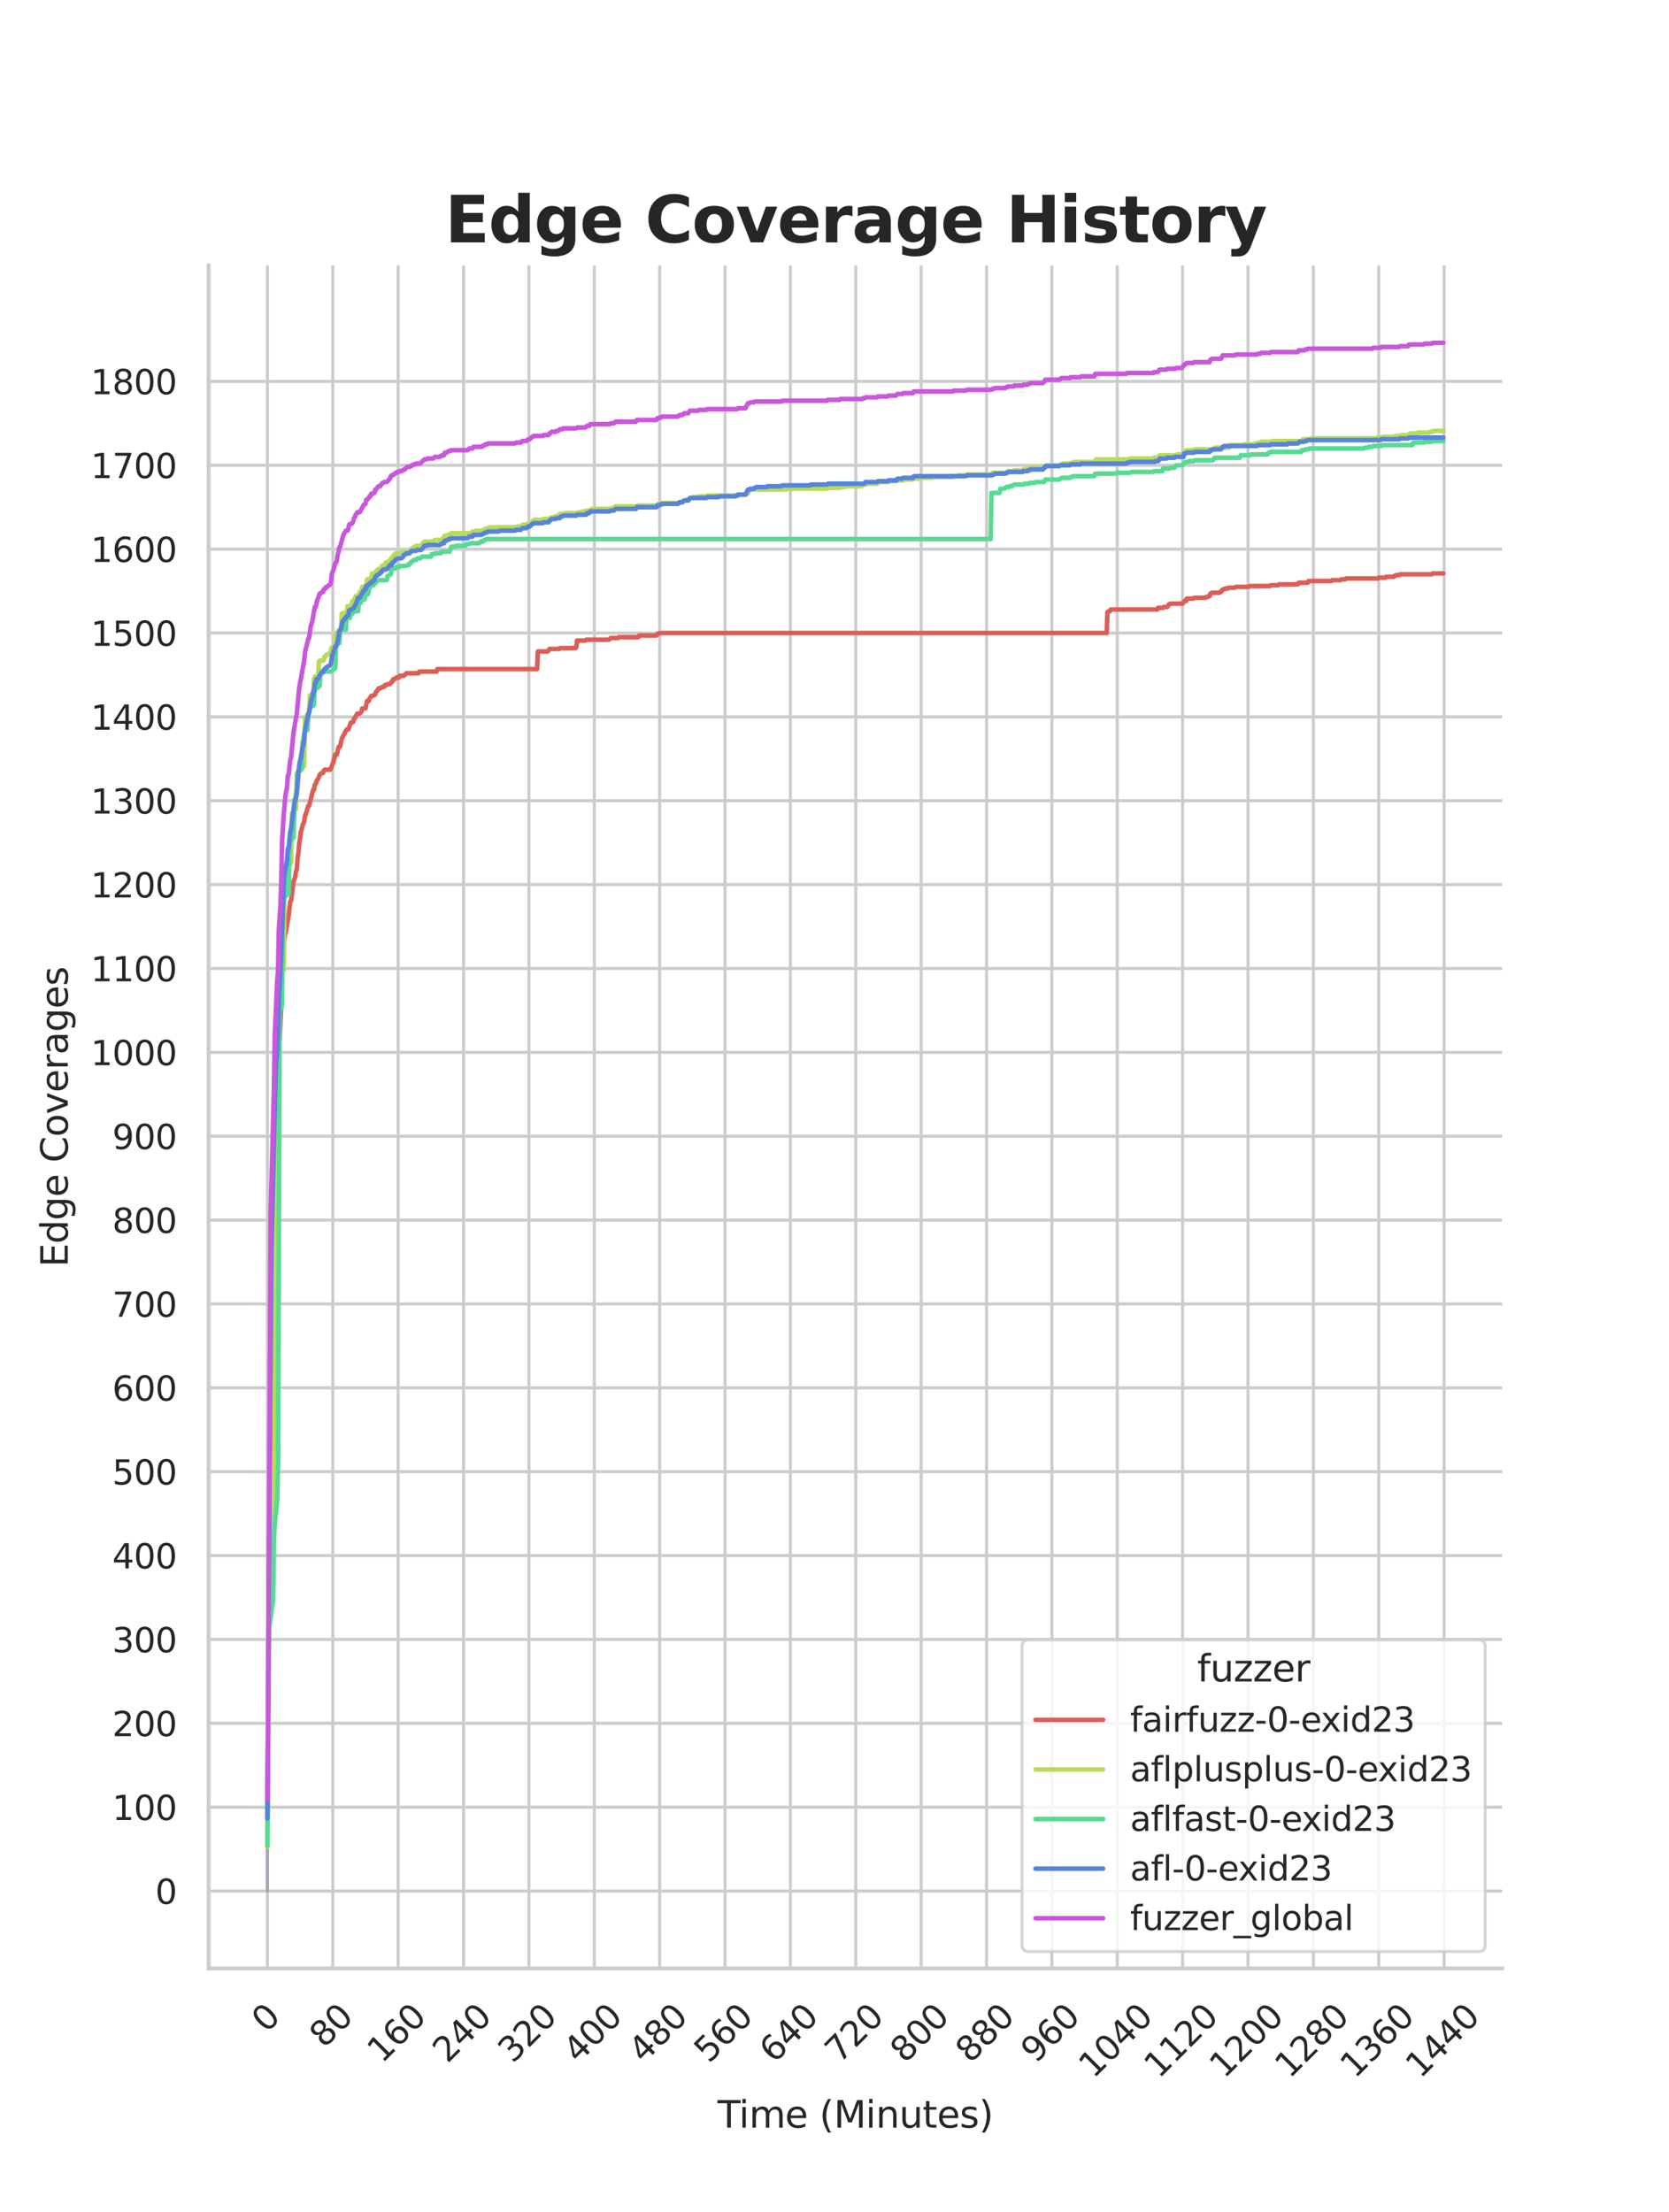 <?xml version="1.0" encoding="utf-8" standalone="no"?>
<!DOCTYPE svg PUBLIC "-//W3C//DTD SVG 1.1//EN"
  "http://www.w3.org/Graphics/SVG/1.1/DTD/svg11.dtd">
<svg xmlns:xlink="http://www.w3.org/1999/xlink" width="434.7pt" height="576pt" viewBox="0 0 434.7 576" xmlns="http://www.w3.org/2000/svg" version="1.1">
 <defs>
  <style type="text/css">*{stroke-linejoin: round; stroke-linecap: butt}</style>
 </defs>
 <g id="figure_1">
  <g id="patch_1">
   <path d="M 0 576 
L 434.7 576 
L 434.7 0 
L 0 0 
z
" style="fill: #ffffff"/>
  </g>
  <g id="axes_1">
   <g id="patch_2">
    <path d="M 54.337 512.64 
L 391.23 512.64 
L 391.23 69.12 
L 54.337 69.12 
z
" style="fill: #ffffff"/>
   </g>
   <g id="matplotlib.axis_1">
    <g id="xtick_1">
     <g id="line2d_1">
      <path d="M 69.651 512.64 
L 69.651 69.12 
" clip-path="url(#p1b166e7819)" style="fill: none; stroke: #cccccc; stroke-width: 0.8; stroke-linecap: round"/>
     </g>
     <g id="text_1">
      <!-- 0 -->
      <g style="fill: #262626" transform="translate(69.388 529.627)rotate(-45)scale(0.088 -0.088)">
       <defs>
        <path id="DejaVuSans-30" d="M 2034 4250 
Q 1547 4250 1301 3770 
Q 1056 3291 1056 2328 
Q 1056 1369 1301 889 
Q 1547 409 2034 409 
Q 2525 409 2770 889 
Q 3016 1369 3016 2328 
Q 3016 3291 2770 3770 
Q 2525 4250 2034 4250 
z
M 2034 4750 
Q 2819 4750 3233 4129 
Q 3647 3509 3647 2328 
Q 3647 1150 3233 529 
Q 2819 -91 2034 -91 
Q 1250 -91 836 529 
Q 422 1150 422 2328 
Q 422 3509 836 4129 
Q 1250 4750 2034 4750 
z
" transform="scale(0.016)"/>
       </defs>
       <use xlink:href="#DejaVuSans-30"/>
      </g>
     </g>
    </g>
    <g id="xtick_2">
     <g id="line2d_2">
      <path d="M 86.677 512.64 
L 86.677 69.12 
" clip-path="url(#p1b166e7819)" style="fill: none; stroke: #cccccc; stroke-width: 0.8; stroke-linecap: round"/>
     </g>
     <g id="text_2">
      <!-- 80 -->
      <g style="fill: #262626" transform="translate(84.435 533.586)rotate(-45)scale(0.088 -0.088)">
       <defs>
        <path id="DejaVuSans-38" d="M 2034 2216 
Q 1584 2216 1326 1975 
Q 1069 1734 1069 1313 
Q 1069 891 1326 650 
Q 1584 409 2034 409 
Q 2484 409 2743 651 
Q 3003 894 3003 1313 
Q 3003 1734 2745 1975 
Q 2488 2216 2034 2216 
z
M 1403 2484 
Q 997 2584 770 2862 
Q 544 3141 544 3541 
Q 544 4100 942 4425 
Q 1341 4750 2034 4750 
Q 2731 4750 3128 4425 
Q 3525 4100 3525 3541 
Q 3525 3141 3298 2862 
Q 3072 2584 2669 2484 
Q 3125 2378 3379 2068 
Q 3634 1759 3634 1313 
Q 3634 634 3220 271 
Q 2806 -91 2034 -91 
Q 1263 -91 848 271 
Q 434 634 434 1313 
Q 434 1759 690 2068 
Q 947 2378 1403 2484 
z
M 1172 3481 
Q 1172 3119 1398 2916 
Q 1625 2713 2034 2713 
Q 2441 2713 2670 2916 
Q 2900 3119 2900 3481 
Q 2900 3844 2670 4047 
Q 2441 4250 2034 4250 
Q 1625 4250 1398 4047 
Q 1172 3844 1172 3481 
z
" transform="scale(0.016)"/>
       </defs>
       <use xlink:href="#DejaVuSans-38"/>
       <use xlink:href="#DejaVuSans-30" x="63.623"/>
      </g>
     </g>
    </g>
    <g id="xtick_3">
     <g id="line2d_3">
      <path d="M 103.704 512.64 
L 103.704 69.12 
" clip-path="url(#p1b166e7819)" style="fill: none; stroke: #cccccc; stroke-width: 0.8; stroke-linecap: round"/>
     </g>
     <g id="text_3">
      <!-- 160 -->
      <g style="fill: #262626" transform="translate(99.482 537.545)rotate(-45)scale(0.088 -0.088)">
       <defs>
        <path id="DejaVuSans-31" d="M 794 531 
L 1825 531 
L 1825 4091 
L 703 3866 
L 703 4441 
L 1819 4666 
L 2450 4666 
L 2450 531 
L 3481 531 
L 3481 0 
L 794 0 
L 794 531 
z
" transform="scale(0.016)"/>
        <path id="DejaVuSans-36" d="M 2113 2584 
Q 1688 2584 1439 2293 
Q 1191 2003 1191 1497 
Q 1191 994 1439 701 
Q 1688 409 2113 409 
Q 2538 409 2786 701 
Q 3034 994 3034 1497 
Q 3034 2003 2786 2293 
Q 2538 2584 2113 2584 
z
M 3366 4563 
L 3366 3988 
Q 3128 4100 2886 4159 
Q 2644 4219 2406 4219 
Q 1781 4219 1451 3797 
Q 1122 3375 1075 2522 
Q 1259 2794 1537 2939 
Q 1816 3084 2150 3084 
Q 2853 3084 3261 2657 
Q 3669 2231 3669 1497 
Q 3669 778 3244 343 
Q 2819 -91 2113 -91 
Q 1303 -91 875 529 
Q 447 1150 447 2328 
Q 447 3434 972 4092 
Q 1497 4750 2381 4750 
Q 2619 4750 2861 4703 
Q 3103 4656 3366 4563 
z
" transform="scale(0.016)"/>
       </defs>
       <use xlink:href="#DejaVuSans-31"/>
       <use xlink:href="#DejaVuSans-36" x="63.623"/>
       <use xlink:href="#DejaVuSans-30" x="127.246"/>
      </g>
     </g>
    </g>
    <g id="xtick_4">
     <g id="line2d_4">
      <path d="M 120.731 512.64 
L 120.731 69.12 
" clip-path="url(#p1b166e7819)" style="fill: none; stroke: #cccccc; stroke-width: 0.8; stroke-linecap: round"/>
     </g>
     <g id="text_4">
      <!-- 240 -->
      <g style="fill: #262626" transform="translate(116.509 537.545)rotate(-45)scale(0.088 -0.088)">
       <defs>
        <path id="DejaVuSans-32" d="M 1228 531 
L 3431 531 
L 3431 0 
L 469 0 
L 469 531 
Q 828 903 1448 1529 
Q 2069 2156 2228 2338 
Q 2531 2678 2651 2914 
Q 2772 3150 2772 3378 
Q 2772 3750 2511 3984 
Q 2250 4219 1831 4219 
Q 1534 4219 1204 4116 
Q 875 4013 500 3803 
L 500 4441 
Q 881 4594 1212 4672 
Q 1544 4750 1819 4750 
Q 2544 4750 2975 4387 
Q 3406 4025 3406 3419 
Q 3406 3131 3298 2873 
Q 3191 2616 2906 2266 
Q 2828 2175 2409 1742 
Q 1991 1309 1228 531 
z
" transform="scale(0.016)"/>
        <path id="DejaVuSans-34" d="M 2419 4116 
L 825 1625 
L 2419 1625 
L 2419 4116 
z
M 2253 4666 
L 3047 4666 
L 3047 1625 
L 3713 1625 
L 3713 1100 
L 3047 1100 
L 3047 0 
L 2419 0 
L 2419 1100 
L 313 1100 
L 313 1709 
L 2253 4666 
z
" transform="scale(0.016)"/>
       </defs>
       <use xlink:href="#DejaVuSans-32"/>
       <use xlink:href="#DejaVuSans-34" x="63.623"/>
       <use xlink:href="#DejaVuSans-30" x="127.246"/>
      </g>
     </g>
    </g>
    <g id="xtick_5">
     <g id="line2d_5">
      <path d="M 137.757 512.64 
L 137.757 69.12 
" clip-path="url(#p1b166e7819)" style="fill: none; stroke: #cccccc; stroke-width: 0.8; stroke-linecap: round"/>
     </g>
     <g id="text_5">
      <!-- 320 -->
      <g style="fill: #262626" transform="translate(133.536 537.545)rotate(-45)scale(0.088 -0.088)">
       <defs>
        <path id="DejaVuSans-33" d="M 2597 2516 
Q 3050 2419 3304 2112 
Q 3559 1806 3559 1356 
Q 3559 666 3084 287 
Q 2609 -91 1734 -91 
Q 1441 -91 1130 -33 
Q 819 25 488 141 
L 488 750 
Q 750 597 1062 519 
Q 1375 441 1716 441 
Q 2309 441 2620 675 
Q 2931 909 2931 1356 
Q 2931 1769 2642 2001 
Q 2353 2234 1838 2234 
L 1294 2234 
L 1294 2753 
L 1863 2753 
Q 2328 2753 2575 2939 
Q 2822 3125 2822 3475 
Q 2822 3834 2567 4026 
Q 2313 4219 1838 4219 
Q 1578 4219 1281 4162 
Q 984 4106 628 3988 
L 628 4550 
Q 988 4650 1302 4700 
Q 1616 4750 1894 4750 
Q 2613 4750 3031 4423 
Q 3450 4097 3450 3541 
Q 3450 3153 3228 2886 
Q 3006 2619 2597 2516 
z
" transform="scale(0.016)"/>
       </defs>
       <use xlink:href="#DejaVuSans-33"/>
       <use xlink:href="#DejaVuSans-32" x="63.623"/>
       <use xlink:href="#DejaVuSans-30" x="127.246"/>
      </g>
     </g>
    </g>
    <g id="xtick_6">
     <g id="line2d_6">
      <path d="M 154.784 512.64 
L 154.784 69.12 
" clip-path="url(#p1b166e7819)" style="fill: none; stroke: #cccccc; stroke-width: 0.8; stroke-linecap: round"/>
     </g>
     <g id="text_6">
      <!-- 400 -->
      <g style="fill: #262626" transform="translate(150.562 537.545)rotate(-45)scale(0.088 -0.088)">
       <use xlink:href="#DejaVuSans-34"/>
       <use xlink:href="#DejaVuSans-30" x="63.623"/>
       <use xlink:href="#DejaVuSans-30" x="127.246"/>
      </g>
     </g>
    </g>
    <g id="xtick_7">
     <g id="line2d_7">
      <path d="M 171.81 512.64 
L 171.81 69.12 
" clip-path="url(#p1b166e7819)" style="fill: none; stroke: #cccccc; stroke-width: 0.8; stroke-linecap: round"/>
     </g>
     <g id="text_7">
      <!-- 480 -->
      <g style="fill: #262626" transform="translate(167.589 537.545)rotate(-45)scale(0.088 -0.088)">
       <use xlink:href="#DejaVuSans-34"/>
       <use xlink:href="#DejaVuSans-38" x="63.623"/>
       <use xlink:href="#DejaVuSans-30" x="127.246"/>
      </g>
     </g>
    </g>
    <g id="xtick_8">
     <g id="line2d_8">
      <path d="M 188.837 512.64 
L 188.837 69.12 
" clip-path="url(#p1b166e7819)" style="fill: none; stroke: #cccccc; stroke-width: 0.8; stroke-linecap: round"/>
     </g>
     <g id="text_8">
      <!-- 560 -->
      <g style="fill: #262626" transform="translate(184.615 537.545)rotate(-45)scale(0.088 -0.088)">
       <defs>
        <path id="DejaVuSans-35" d="M 691 4666 
L 3169 4666 
L 3169 4134 
L 1269 4134 
L 1269 2991 
Q 1406 3038 1543 3061 
Q 1681 3084 1819 3084 
Q 2600 3084 3056 2656 
Q 3513 2228 3513 1497 
Q 3513 744 3044 326 
Q 2575 -91 1722 -91 
Q 1428 -91 1123 -41 
Q 819 9 494 109 
L 494 744 
Q 775 591 1075 516 
Q 1375 441 1709 441 
Q 2250 441 2565 725 
Q 2881 1009 2881 1497 
Q 2881 1984 2565 2268 
Q 2250 2553 1709 2553 
Q 1456 2553 1204 2497 
Q 953 2441 691 2322 
L 691 4666 
z
" transform="scale(0.016)"/>
       </defs>
       <use xlink:href="#DejaVuSans-35"/>
       <use xlink:href="#DejaVuSans-36" x="63.623"/>
       <use xlink:href="#DejaVuSans-30" x="127.246"/>
      </g>
     </g>
    </g>
    <g id="xtick_9">
     <g id="line2d_9">
      <path d="M 205.864 512.64 
L 205.864 69.12 
" clip-path="url(#p1b166e7819)" style="fill: none; stroke: #cccccc; stroke-width: 0.8; stroke-linecap: round"/>
     </g>
     <g id="text_9">
      <!-- 640 -->
      <g style="fill: #262626" transform="translate(201.642 537.545)rotate(-45)scale(0.088 -0.088)">
       <use xlink:href="#DejaVuSans-36"/>
       <use xlink:href="#DejaVuSans-34" x="63.623"/>
       <use xlink:href="#DejaVuSans-30" x="127.246"/>
      </g>
     </g>
    </g>
    <g id="xtick_10">
     <g id="line2d_10">
      <path d="M 222.89 512.64 
L 222.89 69.12 
" clip-path="url(#p1b166e7819)" style="fill: none; stroke: #cccccc; stroke-width: 0.8; stroke-linecap: round"/>
     </g>
     <g id="text_10">
      <!-- 720 -->
      <g style="fill: #262626" transform="translate(218.669 537.545)rotate(-45)scale(0.088 -0.088)">
       <defs>
        <path id="DejaVuSans-37" d="M 525 4666 
L 3525 4666 
L 3525 4397 
L 1831 0 
L 1172 0 
L 2766 4134 
L 525 4134 
L 525 4666 
z
" transform="scale(0.016)"/>
       </defs>
       <use xlink:href="#DejaVuSans-37"/>
       <use xlink:href="#DejaVuSans-32" x="63.623"/>
       <use xlink:href="#DejaVuSans-30" x="127.246"/>
      </g>
     </g>
    </g>
    <g id="xtick_11">
     <g id="line2d_11">
      <path d="M 239.917 512.64 
L 239.917 69.12 
" clip-path="url(#p1b166e7819)" style="fill: none; stroke: #cccccc; stroke-width: 0.8; stroke-linecap: round"/>
     </g>
     <g id="text_11">
      <!-- 800 -->
      <g style="fill: #262626" transform="translate(235.695 537.545)rotate(-45)scale(0.088 -0.088)">
       <use xlink:href="#DejaVuSans-38"/>
       <use xlink:href="#DejaVuSans-30" x="63.623"/>
       <use xlink:href="#DejaVuSans-30" x="127.246"/>
      </g>
     </g>
    </g>
    <g id="xtick_12">
     <g id="line2d_12">
      <path d="M 256.943 512.64 
L 256.943 69.12 
" clip-path="url(#p1b166e7819)" style="fill: none; stroke: #cccccc; stroke-width: 0.8; stroke-linecap: round"/>
     </g>
     <g id="text_12">
      <!-- 880 -->
      <g style="fill: #262626" transform="translate(252.722 537.545)rotate(-45)scale(0.088 -0.088)">
       <use xlink:href="#DejaVuSans-38"/>
       <use xlink:href="#DejaVuSans-38" x="63.623"/>
       <use xlink:href="#DejaVuSans-30" x="127.246"/>
      </g>
     </g>
    </g>
    <g id="xtick_13">
     <g id="line2d_13">
      <path d="M 273.97 512.64 
L 273.97 69.12 
" clip-path="url(#p1b166e7819)" style="fill: none; stroke: #cccccc; stroke-width: 0.8; stroke-linecap: round"/>
     </g>
     <g id="text_13">
      <!-- 960 -->
      <g style="fill: #262626" transform="translate(269.748 537.545)rotate(-45)scale(0.088 -0.088)">
       <defs>
        <path id="DejaVuSans-39" d="M 703 97 
L 703 672 
Q 941 559 1184 500 
Q 1428 441 1663 441 
Q 2288 441 2617 861 
Q 2947 1281 2994 2138 
Q 2813 1869 2534 1725 
Q 2256 1581 1919 1581 
Q 1219 1581 811 2004 
Q 403 2428 403 3163 
Q 403 3881 828 4315 
Q 1253 4750 1959 4750 
Q 2769 4750 3195 4129 
Q 3622 3509 3622 2328 
Q 3622 1225 3098 567 
Q 2575 -91 1691 -91 
Q 1453 -91 1209 -44 
Q 966 3 703 97 
z
M 1959 2075 
Q 2384 2075 2632 2365 
Q 2881 2656 2881 3163 
Q 2881 3666 2632 3958 
Q 2384 4250 1959 4250 
Q 1534 4250 1286 3958 
Q 1038 3666 1038 3163 
Q 1038 2656 1286 2365 
Q 1534 2075 1959 2075 
z
" transform="scale(0.016)"/>
       </defs>
       <use xlink:href="#DejaVuSans-39"/>
       <use xlink:href="#DejaVuSans-36" x="63.623"/>
       <use xlink:href="#DejaVuSans-30" x="127.246"/>
      </g>
     </g>
    </g>
    <g id="xtick_14">
     <g id="line2d_14">
      <path d="M 290.997 512.64 
L 290.997 69.12 
" clip-path="url(#p1b166e7819)" style="fill: none; stroke: #cccccc; stroke-width: 0.8; stroke-linecap: round"/>
     </g>
     <g id="text_14">
      <!-- 1040 -->
      <g style="fill: #262626" transform="translate(284.795 541.505)rotate(-45)scale(0.088 -0.088)">
       <use xlink:href="#DejaVuSans-31"/>
       <use xlink:href="#DejaVuSans-30" x="63.623"/>
       <use xlink:href="#DejaVuSans-34" x="127.246"/>
       <use xlink:href="#DejaVuSans-30" x="190.869"/>
      </g>
     </g>
    </g>
    <g id="xtick_15">
     <g id="line2d_15">
      <path d="M 308.023 512.64 
L 308.023 69.12 
" clip-path="url(#p1b166e7819)" style="fill: none; stroke: #cccccc; stroke-width: 0.8; stroke-linecap: round"/>
     </g>
     <g id="text_15">
      <!-- 1120 -->
      <g style="fill: #262626" transform="translate(301.822 541.505)rotate(-45)scale(0.088 -0.088)">
       <use xlink:href="#DejaVuSans-31"/>
       <use xlink:href="#DejaVuSans-31" x="63.623"/>
       <use xlink:href="#DejaVuSans-32" x="127.246"/>
       <use xlink:href="#DejaVuSans-30" x="190.869"/>
      </g>
     </g>
    </g>
    <g id="xtick_16">
     <g id="line2d_16">
      <path d="M 325.05 512.64 
L 325.05 69.12 
" clip-path="url(#p1b166e7819)" style="fill: none; stroke: #cccccc; stroke-width: 0.8; stroke-linecap: round"/>
     </g>
     <g id="text_16">
      <!-- 1200 -->
      <g style="fill: #262626" transform="translate(318.849 541.505)rotate(-45)scale(0.088 -0.088)">
       <use xlink:href="#DejaVuSans-31"/>
       <use xlink:href="#DejaVuSans-32" x="63.623"/>
       <use xlink:href="#DejaVuSans-30" x="127.246"/>
       <use xlink:href="#DejaVuSans-30" x="190.869"/>
      </g>
     </g>
    </g>
    <g id="xtick_17">
     <g id="line2d_17">
      <path d="M 342.076 512.64 
L 342.076 69.12 
" clip-path="url(#p1b166e7819)" style="fill: none; stroke: #cccccc; stroke-width: 0.8; stroke-linecap: round"/>
     </g>
     <g id="text_17">
      <!-- 1280 -->
      <g style="fill: #262626" transform="translate(335.875 541.505)rotate(-45)scale(0.088 -0.088)">
       <use xlink:href="#DejaVuSans-31"/>
       <use xlink:href="#DejaVuSans-32" x="63.623"/>
       <use xlink:href="#DejaVuSans-38" x="127.246"/>
       <use xlink:href="#DejaVuSans-30" x="190.869"/>
      </g>
     </g>
    </g>
    <g id="xtick_18">
     <g id="line2d_18">
      <path d="M 359.103 512.64 
L 359.103 69.12 
" clip-path="url(#p1b166e7819)" style="fill: none; stroke: #cccccc; stroke-width: 0.8; stroke-linecap: round"/>
     </g>
     <g id="text_18">
      <!-- 1360 -->
      <g style="fill: #262626" transform="translate(352.902 541.505)rotate(-45)scale(0.088 -0.088)">
       <use xlink:href="#DejaVuSans-31"/>
       <use xlink:href="#DejaVuSans-33" x="63.623"/>
       <use xlink:href="#DejaVuSans-36" x="127.246"/>
       <use xlink:href="#DejaVuSans-30" x="190.869"/>
      </g>
     </g>
    </g>
    <g id="xtick_19">
     <g id="line2d_19">
      <path d="M 376.13 512.64 
L 376.13 69.12 
" clip-path="url(#p1b166e7819)" style="fill: none; stroke: #cccccc; stroke-width: 0.8; stroke-linecap: round"/>
     </g>
     <g id="text_19">
      <!-- 1440 -->
      <g style="fill: #262626" transform="translate(369.928 541.505)rotate(-45)scale(0.088 -0.088)">
       <use xlink:href="#DejaVuSans-31"/>
       <use xlink:href="#DejaVuSans-34" x="63.623"/>
       <use xlink:href="#DejaVuSans-34" x="127.246"/>
       <use xlink:href="#DejaVuSans-30" x="190.869"/>
      </g>
     </g>
    </g>
    <g id="text_20">
     <!-- Time (Minutes) -->
     <g style="fill: #262626" transform="translate(186.874 554.093)scale(0.096 -0.096)">
      <defs>
       <path id="DejaVuSans-54" d="M -19 4666 
L 3928 4666 
L 3928 4134 
L 2272 4134 
L 2272 0 
L 1638 0 
L 1638 4134 
L -19 4134 
L -19 4666 
z
" transform="scale(0.016)"/>
       <path id="DejaVuSans-69" d="M 603 3500 
L 1178 3500 
L 1178 0 
L 603 0 
L 603 3500 
z
M 603 4863 
L 1178 4863 
L 1178 4134 
L 603 4134 
L 603 4863 
z
" transform="scale(0.016)"/>
       <path id="DejaVuSans-6d" d="M 3328 2828 
Q 3544 3216 3844 3400 
Q 4144 3584 4550 3584 
Q 5097 3584 5394 3201 
Q 5691 2819 5691 2113 
L 5691 0 
L 5113 0 
L 5113 2094 
Q 5113 2597 4934 2840 
Q 4756 3084 4391 3084 
Q 3944 3084 3684 2787 
Q 3425 2491 3425 1978 
L 3425 0 
L 2847 0 
L 2847 2094 
Q 2847 2600 2669 2842 
Q 2491 3084 2119 3084 
Q 1678 3084 1418 2786 
Q 1159 2488 1159 1978 
L 1159 0 
L 581 0 
L 581 3500 
L 1159 3500 
L 1159 2956 
Q 1356 3278 1631 3431 
Q 1906 3584 2284 3584 
Q 2666 3584 2933 3390 
Q 3200 3197 3328 2828 
z
" transform="scale(0.016)"/>
       <path id="DejaVuSans-65" d="M 3597 1894 
L 3597 1613 
L 953 1613 
Q 991 1019 1311 708 
Q 1631 397 2203 397 
Q 2534 397 2845 478 
Q 3156 559 3463 722 
L 3463 178 
Q 3153 47 2828 -22 
Q 2503 -91 2169 -91 
Q 1331 -91 842 396 
Q 353 884 353 1716 
Q 353 2575 817 3079 
Q 1281 3584 2069 3584 
Q 2775 3584 3186 3129 
Q 3597 2675 3597 1894 
z
M 3022 2063 
Q 3016 2534 2758 2815 
Q 2500 3097 2075 3097 
Q 1594 3097 1305 2825 
Q 1016 2553 972 2059 
L 3022 2063 
z
" transform="scale(0.016)"/>
       <path id="DejaVuSans-20" transform="scale(0.016)"/>
       <path id="DejaVuSans-28" d="M 1984 4856 
Q 1566 4138 1362 3434 
Q 1159 2731 1159 2009 
Q 1159 1288 1364 580 
Q 1569 -128 1984 -844 
L 1484 -844 
Q 1016 -109 783 600 
Q 550 1309 550 2009 
Q 550 2706 781 3412 
Q 1013 4119 1484 4856 
L 1984 4856 
z
" transform="scale(0.016)"/>
       <path id="DejaVuSans-4d" d="M 628 4666 
L 1569 4666 
L 2759 1491 
L 3956 4666 
L 4897 4666 
L 4897 0 
L 4281 0 
L 4281 4097 
L 3078 897 
L 2444 897 
L 1241 4097 
L 1241 0 
L 628 0 
L 628 4666 
z
" transform="scale(0.016)"/>
       <path id="DejaVuSans-6e" d="M 3513 2113 
L 3513 0 
L 2938 0 
L 2938 2094 
Q 2938 2591 2744 2837 
Q 2550 3084 2163 3084 
Q 1697 3084 1428 2787 
Q 1159 2491 1159 1978 
L 1159 0 
L 581 0 
L 581 3500 
L 1159 3500 
L 1159 2956 
Q 1366 3272 1645 3428 
Q 1925 3584 2291 3584 
Q 2894 3584 3203 3211 
Q 3513 2838 3513 2113 
z
" transform="scale(0.016)"/>
       <path id="DejaVuSans-75" d="M 544 1381 
L 544 3500 
L 1119 3500 
L 1119 1403 
Q 1119 906 1312 657 
Q 1506 409 1894 409 
Q 2359 409 2629 706 
Q 2900 1003 2900 1516 
L 2900 3500 
L 3475 3500 
L 3475 0 
L 2900 0 
L 2900 538 
Q 2691 219 2414 64 
Q 2138 -91 1772 -91 
Q 1169 -91 856 284 
Q 544 659 544 1381 
z
M 1991 3584 
L 1991 3584 
z
" transform="scale(0.016)"/>
       <path id="DejaVuSans-74" d="M 1172 4494 
L 1172 3500 
L 2356 3500 
L 2356 3053 
L 1172 3053 
L 1172 1153 
Q 1172 725 1289 603 
Q 1406 481 1766 481 
L 2356 481 
L 2356 0 
L 1766 0 
Q 1100 0 847 248 
Q 594 497 594 1153 
L 594 3053 
L 172 3053 
L 172 3500 
L 594 3500 
L 594 4494 
L 1172 4494 
z
" transform="scale(0.016)"/>
       <path id="DejaVuSans-73" d="M 2834 3397 
L 2834 2853 
Q 2591 2978 2328 3040 
Q 2066 3103 1784 3103 
Q 1356 3103 1142 2972 
Q 928 2841 928 2578 
Q 928 2378 1081 2264 
Q 1234 2150 1697 2047 
L 1894 2003 
Q 2506 1872 2764 1633 
Q 3022 1394 3022 966 
Q 3022 478 2636 193 
Q 2250 -91 1575 -91 
Q 1294 -91 989 -36 
Q 684 19 347 128 
L 347 722 
Q 666 556 975 473 
Q 1284 391 1588 391 
Q 1994 391 2212 530 
Q 2431 669 2431 922 
Q 2431 1156 2273 1281 
Q 2116 1406 1581 1522 
L 1381 1569 
Q 847 1681 609 1914 
Q 372 2147 372 2553 
Q 372 3047 722 3315 
Q 1072 3584 1716 3584 
Q 2034 3584 2315 3537 
Q 2597 3491 2834 3397 
z
" transform="scale(0.016)"/>
       <path id="DejaVuSans-29" d="M 513 4856 
L 1013 4856 
Q 1481 4119 1714 3412 
Q 1947 2706 1947 2009 
Q 1947 1309 1714 600 
Q 1481 -109 1013 -844 
L 513 -844 
Q 928 -128 1133 580 
Q 1338 1288 1338 2009 
Q 1338 2731 1133 3434 
Q 928 4138 513 4856 
z
" transform="scale(0.016)"/>
      </defs>
      <use xlink:href="#DejaVuSans-54"/>
      <use xlink:href="#DejaVuSans-69" x="57.959"/>
      <use xlink:href="#DejaVuSans-6d" x="85.742"/>
      <use xlink:href="#DejaVuSans-65" x="183.154"/>
      <use xlink:href="#DejaVuSans-20" x="244.678"/>
      <use xlink:href="#DejaVuSans-28" x="276.465"/>
      <use xlink:href="#DejaVuSans-4d" x="315.479"/>
      <use xlink:href="#DejaVuSans-69" x="401.758"/>
      <use xlink:href="#DejaVuSans-6e" x="429.541"/>
      <use xlink:href="#DejaVuSans-75" x="492.92"/>
      <use xlink:href="#DejaVuSans-74" x="556.299"/>
      <use xlink:href="#DejaVuSans-65" x="595.508"/>
      <use xlink:href="#DejaVuSans-73" x="657.031"/>
      <use xlink:href="#DejaVuSans-29" x="709.131"/>
     </g>
    </g>
   </g>
   <g id="matplotlib.axis_2">
    <g id="ytick_1">
     <g id="line2d_20">
      <path d="M 54.337 492.48 
L 391.23 492.48 
" clip-path="url(#p1b166e7819)" style="fill: none; stroke: #cccccc; stroke-width: 0.8; stroke-linecap: round"/>
     </g>
     <g id="text_21">
      <!-- 0 -->
      <g style="fill: #262626" transform="translate(40.438 495.823)scale(0.088 -0.088)">
       <use xlink:href="#DejaVuSans-30"/>
      </g>
     </g>
    </g>
    <g id="ytick_2">
     <g id="line2d_21">
      <path d="M 54.337 470.638 
L 391.23 470.638 
" clip-path="url(#p1b166e7819)" style="fill: none; stroke: #cccccc; stroke-width: 0.8; stroke-linecap: round"/>
     </g>
     <g id="text_22">
      <!-- 100 -->
      <g style="fill: #262626" transform="translate(29.241 473.981)scale(0.088 -0.088)">
       <use xlink:href="#DejaVuSans-31"/>
       <use xlink:href="#DejaVuSans-30" x="63.623"/>
       <use xlink:href="#DejaVuSans-30" x="127.246"/>
      </g>
     </g>
    </g>
    <g id="ytick_3">
     <g id="line2d_22">
      <path d="M 54.337 448.796 
L 391.23 448.796 
" clip-path="url(#p1b166e7819)" style="fill: none; stroke: #cccccc; stroke-width: 0.8; stroke-linecap: round"/>
     </g>
     <g id="text_23">
      <!-- 200 -->
      <g style="fill: #262626" transform="translate(29.241 452.14)scale(0.088 -0.088)">
       <use xlink:href="#DejaVuSans-32"/>
       <use xlink:href="#DejaVuSans-30" x="63.623"/>
       <use xlink:href="#DejaVuSans-30" x="127.246"/>
      </g>
     </g>
    </g>
    <g id="ytick_4">
     <g id="line2d_23">
      <path d="M 54.337 426.955 
L 391.23 426.955 
" clip-path="url(#p1b166e7819)" style="fill: none; stroke: #cccccc; stroke-width: 0.8; stroke-linecap: round"/>
     </g>
     <g id="text_24">
      <!-- 300 -->
      <g style="fill: #262626" transform="translate(29.241 430.298)scale(0.088 -0.088)">
       <use xlink:href="#DejaVuSans-33"/>
       <use xlink:href="#DejaVuSans-30" x="63.623"/>
       <use xlink:href="#DejaVuSans-30" x="127.246"/>
      </g>
     </g>
    </g>
    <g id="ytick_5">
     <g id="line2d_24">
      <path d="M 54.337 405.113 
L 391.23 405.113 
" clip-path="url(#p1b166e7819)" style="fill: none; stroke: #cccccc; stroke-width: 0.8; stroke-linecap: round"/>
     </g>
     <g id="text_25">
      <!-- 400 -->
      <g style="fill: #262626" transform="translate(29.241 408.456)scale(0.088 -0.088)">
       <use xlink:href="#DejaVuSans-34"/>
       <use xlink:href="#DejaVuSans-30" x="63.623"/>
       <use xlink:href="#DejaVuSans-30" x="127.246"/>
      </g>
     </g>
    </g>
    <g id="ytick_6">
     <g id="line2d_25">
      <path d="M 54.337 383.271 
L 391.23 383.271 
" clip-path="url(#p1b166e7819)" style="fill: none; stroke: #cccccc; stroke-width: 0.8; stroke-linecap: round"/>
     </g>
     <g id="text_26">
      <!-- 500 -->
      <g style="fill: #262626" transform="translate(29.241 386.614)scale(0.088 -0.088)">
       <use xlink:href="#DejaVuSans-35"/>
       <use xlink:href="#DejaVuSans-30" x="63.623"/>
       <use xlink:href="#DejaVuSans-30" x="127.246"/>
      </g>
     </g>
    </g>
    <g id="ytick_7">
     <g id="line2d_26">
      <path d="M 54.337 361.429 
L 391.23 361.429 
" clip-path="url(#p1b166e7819)" style="fill: none; stroke: #cccccc; stroke-width: 0.8; stroke-linecap: round"/>
     </g>
     <g id="text_27">
      <!-- 600 -->
      <g style="fill: #262626" transform="translate(29.241 364.772)scale(0.088 -0.088)">
       <use xlink:href="#DejaVuSans-36"/>
       <use xlink:href="#DejaVuSans-30" x="63.623"/>
       <use xlink:href="#DejaVuSans-30" x="127.246"/>
      </g>
     </g>
    </g>
    <g id="ytick_8">
     <g id="line2d_27">
      <path d="M 54.337 339.587 
L 391.23 339.587 
" clip-path="url(#p1b166e7819)" style="fill: none; stroke: #cccccc; stroke-width: 0.8; stroke-linecap: round"/>
     </g>
     <g id="text_28">
      <!-- 700 -->
      <g style="fill: #262626" transform="translate(29.241 342.931)scale(0.088 -0.088)">
       <use xlink:href="#DejaVuSans-37"/>
       <use xlink:href="#DejaVuSans-30" x="63.623"/>
       <use xlink:href="#DejaVuSans-30" x="127.246"/>
      </g>
     </g>
    </g>
    <g id="ytick_9">
     <g id="line2d_28">
      <path d="M 54.337 317.745 
L 391.23 317.745 
" clip-path="url(#p1b166e7819)" style="fill: none; stroke: #cccccc; stroke-width: 0.8; stroke-linecap: round"/>
     </g>
     <g id="text_29">
      <!-- 800 -->
      <g style="fill: #262626" transform="translate(29.241 321.089)scale(0.088 -0.088)">
       <use xlink:href="#DejaVuSans-38"/>
       <use xlink:href="#DejaVuSans-30" x="63.623"/>
       <use xlink:href="#DejaVuSans-30" x="127.246"/>
      </g>
     </g>
    </g>
    <g id="ytick_10">
     <g id="line2d_29">
      <path d="M 54.337 295.904 
L 391.23 295.904 
" clip-path="url(#p1b166e7819)" style="fill: none; stroke: #cccccc; stroke-width: 0.8; stroke-linecap: round"/>
     </g>
     <g id="text_30">
      <!-- 900 -->
      <g style="fill: #262626" transform="translate(29.241 299.247)scale(0.088 -0.088)">
       <use xlink:href="#DejaVuSans-39"/>
       <use xlink:href="#DejaVuSans-30" x="63.623"/>
       <use xlink:href="#DejaVuSans-30" x="127.246"/>
      </g>
     </g>
    </g>
    <g id="ytick_11">
     <g id="line2d_30">
      <path d="M 54.337 274.062 
L 391.23 274.062 
" clip-path="url(#p1b166e7819)" style="fill: none; stroke: #cccccc; stroke-width: 0.8; stroke-linecap: round"/>
     </g>
     <g id="text_31">
      <!-- 1000 -->
      <g style="fill: #262626" transform="translate(23.642 277.405)scale(0.088 -0.088)">
       <use xlink:href="#DejaVuSans-31"/>
       <use xlink:href="#DejaVuSans-30" x="63.623"/>
       <use xlink:href="#DejaVuSans-30" x="127.246"/>
       <use xlink:href="#DejaVuSans-30" x="190.869"/>
      </g>
     </g>
    </g>
    <g id="ytick_12">
     <g id="line2d_31">
      <path d="M 54.337 252.22 
L 391.23 252.22 
" clip-path="url(#p1b166e7819)" style="fill: none; stroke: #cccccc; stroke-width: 0.8; stroke-linecap: round"/>
     </g>
     <g id="text_32">
      <!-- 1100 -->
      <g style="fill: #262626" transform="translate(23.642 255.563)scale(0.088 -0.088)">
       <use xlink:href="#DejaVuSans-31"/>
       <use xlink:href="#DejaVuSans-31" x="63.623"/>
       <use xlink:href="#DejaVuSans-30" x="127.246"/>
       <use xlink:href="#DejaVuSans-30" x="190.869"/>
      </g>
     </g>
    </g>
    <g id="ytick_13">
     <g id="line2d_32">
      <path d="M 54.337 230.378 
L 391.23 230.378 
" clip-path="url(#p1b166e7819)" style="fill: none; stroke: #cccccc; stroke-width: 0.8; stroke-linecap: round"/>
     </g>
     <g id="text_33">
      <!-- 1200 -->
      <g style="fill: #262626" transform="translate(23.642 233.721)scale(0.088 -0.088)">
       <use xlink:href="#DejaVuSans-31"/>
       <use xlink:href="#DejaVuSans-32" x="63.623"/>
       <use xlink:href="#DejaVuSans-30" x="127.246"/>
       <use xlink:href="#DejaVuSans-30" x="190.869"/>
      </g>
     </g>
    </g>
    <g id="ytick_14">
     <g id="line2d_33">
      <path d="M 54.337 208.536 
L 391.23 208.536 
" clip-path="url(#p1b166e7819)" style="fill: none; stroke: #cccccc; stroke-width: 0.8; stroke-linecap: round"/>
     </g>
     <g id="text_34">
      <!-- 1300 -->
      <g style="fill: #262626" transform="translate(23.642 211.88)scale(0.088 -0.088)">
       <use xlink:href="#DejaVuSans-31"/>
       <use xlink:href="#DejaVuSans-33" x="63.623"/>
       <use xlink:href="#DejaVuSans-30" x="127.246"/>
       <use xlink:href="#DejaVuSans-30" x="190.869"/>
      </g>
     </g>
    </g>
    <g id="ytick_15">
     <g id="line2d_34">
      <path d="M 54.337 186.695 
L 391.23 186.695 
" clip-path="url(#p1b166e7819)" style="fill: none; stroke: #cccccc; stroke-width: 0.8; stroke-linecap: round"/>
     </g>
     <g id="text_35">
      <!-- 1400 -->
      <g style="fill: #262626" transform="translate(23.642 190.038)scale(0.088 -0.088)">
       <use xlink:href="#DejaVuSans-31"/>
       <use xlink:href="#DejaVuSans-34" x="63.623"/>
       <use xlink:href="#DejaVuSans-30" x="127.246"/>
       <use xlink:href="#DejaVuSans-30" x="190.869"/>
      </g>
     </g>
    </g>
    <g id="ytick_16">
     <g id="line2d_35">
      <path d="M 54.337 164.853 
L 391.23 164.853 
" clip-path="url(#p1b166e7819)" style="fill: none; stroke: #cccccc; stroke-width: 0.8; stroke-linecap: round"/>
     </g>
     <g id="text_36">
      <!-- 1500 -->
      <g style="fill: #262626" transform="translate(23.642 168.196)scale(0.088 -0.088)">
       <use xlink:href="#DejaVuSans-31"/>
       <use xlink:href="#DejaVuSans-35" x="63.623"/>
       <use xlink:href="#DejaVuSans-30" x="127.246"/>
       <use xlink:href="#DejaVuSans-30" x="190.869"/>
      </g>
     </g>
    </g>
    <g id="ytick_17">
     <g id="line2d_36">
      <path d="M 54.337 143.011 
L 391.23 143.011 
" clip-path="url(#p1b166e7819)" style="fill: none; stroke: #cccccc; stroke-width: 0.8; stroke-linecap: round"/>
     </g>
     <g id="text_37">
      <!-- 1600 -->
      <g style="fill: #262626" transform="translate(23.642 146.354)scale(0.088 -0.088)">
       <use xlink:href="#DejaVuSans-31"/>
       <use xlink:href="#DejaVuSans-36" x="63.623"/>
       <use xlink:href="#DejaVuSans-30" x="127.246"/>
       <use xlink:href="#DejaVuSans-30" x="190.869"/>
      </g>
     </g>
    </g>
    <g id="ytick_18">
     <g id="line2d_37">
      <path d="M 54.337 121.169 
L 391.23 121.169 
" clip-path="url(#p1b166e7819)" style="fill: none; stroke: #cccccc; stroke-width: 0.8; stroke-linecap: round"/>
     </g>
     <g id="text_38">
      <!-- 1700 -->
      <g style="fill: #262626" transform="translate(23.642 124.512)scale(0.088 -0.088)">
       <use xlink:href="#DejaVuSans-31"/>
       <use xlink:href="#DejaVuSans-37" x="63.623"/>
       <use xlink:href="#DejaVuSans-30" x="127.246"/>
       <use xlink:href="#DejaVuSans-30" x="190.869"/>
      </g>
     </g>
    </g>
    <g id="ytick_19">
     <g id="line2d_38">
      <path d="M 54.337 99.327 
L 391.23 99.327 
" clip-path="url(#p1b166e7819)" style="fill: none; stroke: #cccccc; stroke-width: 0.8; stroke-linecap: round"/>
     </g>
     <g id="text_39">
      <!-- 1800 -->
      <g style="fill: #262626" transform="translate(23.642 102.671)scale(0.088 -0.088)">
       <use xlink:href="#DejaVuSans-31"/>
       <use xlink:href="#DejaVuSans-38" x="63.623"/>
       <use xlink:href="#DejaVuSans-30" x="127.246"/>
       <use xlink:href="#DejaVuSans-30" x="190.869"/>
      </g>
     </g>
    </g>
    <g id="text_40">
     <!-- Edge Coverages -->
     <g style="fill: #262626" transform="translate(17.645 329.986)rotate(-90)scale(0.096 -0.096)">
      <defs>
       <path id="DejaVuSans-45" d="M 628 4666 
L 3578 4666 
L 3578 4134 
L 1259 4134 
L 1259 2753 
L 3481 2753 
L 3481 2222 
L 1259 2222 
L 1259 531 
L 3634 531 
L 3634 0 
L 628 0 
L 628 4666 
z
" transform="scale(0.016)"/>
       <path id="DejaVuSans-64" d="M 2906 2969 
L 2906 4863 
L 3481 4863 
L 3481 0 
L 2906 0 
L 2906 525 
Q 2725 213 2448 61 
Q 2172 -91 1784 -91 
Q 1150 -91 751 415 
Q 353 922 353 1747 
Q 353 2572 751 3078 
Q 1150 3584 1784 3584 
Q 2172 3584 2448 3432 
Q 2725 3281 2906 2969 
z
M 947 1747 
Q 947 1113 1208 752 
Q 1469 391 1925 391 
Q 2381 391 2643 752 
Q 2906 1113 2906 1747 
Q 2906 2381 2643 2742 
Q 2381 3103 1925 3103 
Q 1469 3103 1208 2742 
Q 947 2381 947 1747 
z
" transform="scale(0.016)"/>
       <path id="DejaVuSans-67" d="M 2906 1791 
Q 2906 2416 2648 2759 
Q 2391 3103 1925 3103 
Q 1463 3103 1205 2759 
Q 947 2416 947 1791 
Q 947 1169 1205 825 
Q 1463 481 1925 481 
Q 2391 481 2648 825 
Q 2906 1169 2906 1791 
z
M 3481 434 
Q 3481 -459 3084 -895 
Q 2688 -1331 1869 -1331 
Q 1566 -1331 1297 -1286 
Q 1028 -1241 775 -1147 
L 775 -588 
Q 1028 -725 1275 -790 
Q 1522 -856 1778 -856 
Q 2344 -856 2625 -561 
Q 2906 -266 2906 331 
L 2906 616 
Q 2728 306 2450 153 
Q 2172 0 1784 0 
Q 1141 0 747 490 
Q 353 981 353 1791 
Q 353 2603 747 3093 
Q 1141 3584 1784 3584 
Q 2172 3584 2450 3431 
Q 2728 3278 2906 2969 
L 2906 3500 
L 3481 3500 
L 3481 434 
z
" transform="scale(0.016)"/>
       <path id="DejaVuSans-43" d="M 4122 4306 
L 4122 3641 
Q 3803 3938 3442 4084 
Q 3081 4231 2675 4231 
Q 1875 4231 1450 3742 
Q 1025 3253 1025 2328 
Q 1025 1406 1450 917 
Q 1875 428 2675 428 
Q 3081 428 3442 575 
Q 3803 722 4122 1019 
L 4122 359 
Q 3791 134 3420 21 
Q 3050 -91 2638 -91 
Q 1578 -91 968 557 
Q 359 1206 359 2328 
Q 359 3453 968 4101 
Q 1578 4750 2638 4750 
Q 3056 4750 3426 4639 
Q 3797 4528 4122 4306 
z
" transform="scale(0.016)"/>
       <path id="DejaVuSans-6f" d="M 1959 3097 
Q 1497 3097 1228 2736 
Q 959 2375 959 1747 
Q 959 1119 1226 758 
Q 1494 397 1959 397 
Q 2419 397 2687 759 
Q 2956 1122 2956 1747 
Q 2956 2369 2687 2733 
Q 2419 3097 1959 3097 
z
M 1959 3584 
Q 2709 3584 3137 3096 
Q 3566 2609 3566 1747 
Q 3566 888 3137 398 
Q 2709 -91 1959 -91 
Q 1206 -91 779 398 
Q 353 888 353 1747 
Q 353 2609 779 3096 
Q 1206 3584 1959 3584 
z
" transform="scale(0.016)"/>
       <path id="DejaVuSans-76" d="M 191 3500 
L 800 3500 
L 1894 563 
L 2988 3500 
L 3597 3500 
L 2284 0 
L 1503 0 
L 191 3500 
z
" transform="scale(0.016)"/>
       <path id="DejaVuSans-72" d="M 2631 2963 
Q 2534 3019 2420 3045 
Q 2306 3072 2169 3072 
Q 1681 3072 1420 2755 
Q 1159 2438 1159 1844 
L 1159 0 
L 581 0 
L 581 3500 
L 1159 3500 
L 1159 2956 
Q 1341 3275 1631 3429 
Q 1922 3584 2338 3584 
Q 2397 3584 2469 3576 
Q 2541 3569 2628 3553 
L 2631 2963 
z
" transform="scale(0.016)"/>
       <path id="DejaVuSans-61" d="M 2194 1759 
Q 1497 1759 1228 1600 
Q 959 1441 959 1056 
Q 959 750 1161 570 
Q 1363 391 1709 391 
Q 2188 391 2477 730 
Q 2766 1069 2766 1631 
L 2766 1759 
L 2194 1759 
z
M 3341 1997 
L 3341 0 
L 2766 0 
L 2766 531 
Q 2569 213 2275 61 
Q 1981 -91 1556 -91 
Q 1019 -91 701 211 
Q 384 513 384 1019 
Q 384 1609 779 1909 
Q 1175 2209 1959 2209 
L 2766 2209 
L 2766 2266 
Q 2766 2663 2505 2880 
Q 2244 3097 1772 3097 
Q 1472 3097 1187 3025 
Q 903 2953 641 2809 
L 641 3341 
Q 956 3463 1253 3523 
Q 1550 3584 1831 3584 
Q 2591 3584 2966 3190 
Q 3341 2797 3341 1997 
z
" transform="scale(0.016)"/>
      </defs>
      <use xlink:href="#DejaVuSans-45"/>
      <use xlink:href="#DejaVuSans-64" x="63.184"/>
      <use xlink:href="#DejaVuSans-67" x="126.66"/>
      <use xlink:href="#DejaVuSans-65" x="190.137"/>
      <use xlink:href="#DejaVuSans-20" x="251.66"/>
      <use xlink:href="#DejaVuSans-43" x="283.447"/>
      <use xlink:href="#DejaVuSans-6f" x="353.271"/>
      <use xlink:href="#DejaVuSans-76" x="414.453"/>
      <use xlink:href="#DejaVuSans-65" x="473.633"/>
      <use xlink:href="#DejaVuSans-72" x="535.156"/>
      <use xlink:href="#DejaVuSans-61" x="576.27"/>
      <use xlink:href="#DejaVuSans-67" x="637.549"/>
      <use xlink:href="#DejaVuSans-65" x="701.025"/>
      <use xlink:href="#DejaVuSans-73" x="762.549"/>
     </g>
    </g>
   </g>
   <g id="PolyCollection_1">
    <defs>
     <path id="md9f09f2dc2" d="M 69.651 -122.18 
L 69.651 -83.52 
L 69.651 -122.18 
L 69.651 -122.18 
z
" style="stroke: #db5f57; stroke-opacity: 0.2; stroke-width: 0.8"/>
    </defs>
    <g clip-path="url(#p1b166e7819)">
     <use xlink:href="#md9f09f2dc2" x="0" y="576" style="fill: #db5f57; fill-opacity: 0.2; stroke: #db5f57; stroke-opacity: 0.2; stroke-width: 0.8"/>
    </g>
   </g>
   <g id="PolyCollection_2">
    <defs>
     <path id="m59a2919bee" d="M 69.651 -106.454 
L 69.651 -83.52 
L 69.651 -106.454 
L 69.651 -106.454 
z
" style="stroke: #b9db57; stroke-opacity: 0.2; stroke-width: 0.8"/>
    </defs>
    <g clip-path="url(#p1b166e7819)">
     <use xlink:href="#m59a2919bee" x="0" y="576" style="fill: #b9db57; fill-opacity: 0.2; stroke: #b9db57; stroke-opacity: 0.2; stroke-width: 0.8"/>
    </g>
   </g>
   <g id="PolyCollection_3">
    <defs>
     <path id="m1d64a4a0c7" d="M 69.651 -107.109 
L 69.651 -83.52 
L 69.651 -107.109 
L 69.651 -107.109 
z
" style="stroke: #57db94; stroke-opacity: 0.2; stroke-width: 0.8"/>
    </defs>
    <g clip-path="url(#p1b166e7819)">
     <use xlink:href="#m1d64a4a0c7" x="0" y="576" style="fill: #57db94; fill-opacity: 0.2; stroke: #57db94; stroke-opacity: 0.2; stroke-width: 0.8"/>
    </g>
   </g>
   <g id="PolyCollection_4">
    <defs>
     <path id="mad9627b629" d="M 69.651 -121.306 
L 69.651 -83.52 
L 69.651 -121.306 
L 69.651 -121.306 
z
" style="stroke: #5784db; stroke-opacity: 0.2; stroke-width: 0.8"/>
    </defs>
    <g clip-path="url(#p1b166e7819)">
     <use xlink:href="#mad9627b629" x="0" y="576" style="fill: #5784db; fill-opacity: 0.2; stroke: #5784db; stroke-opacity: 0.2; stroke-width: 0.8"/>
    </g>
   </g>
   <g id="PolyCollection_5">
    <defs>
     <path id="mf226ed54c4" d="M 69.651 -130.917 
L 69.651 -83.52 
L 69.651 -130.917 
L 69.651 -130.917 
z
" style="stroke: #c957db; stroke-opacity: 0.2; stroke-width: 0.8"/>
    </defs>
    <g clip-path="url(#p1b166e7819)">
     <use xlink:href="#mf226ed54c4" x="0" y="576" style="fill: #c957db; fill-opacity: 0.2; stroke: #c957db; stroke-opacity: 0.2; stroke-width: 0.8"/>
    </g>
   </g>
   <g id="line2d_39">
    <path d="M 69.651 473.15 
L 70.715 333.035 
L 70.928 327.356 
L 71.141 317.09 
L 71.353 314.469 
L 71.566 302.675 
L 71.779 298.743 
L 71.992 289.133 
L 72.418 283.672 
L 72.63 272.533 
L 72.843 270.567 
L 73.269 261.175 
L 73.482 251.346 
L 74.12 244.139 
L 74.546 242.173 
L 75.184 238.46 
L 75.61 234.747 
L 75.823 234.528 
L 76.461 229.504 
L 76.887 228.412 
L 77.1 226.883 
L 77.313 226.447 
L 77.526 223.389 
L 77.738 222.078 
L 77.951 219.457 
L 78.164 218.365 
L 78.377 216.618 
L 78.59 215.963 
L 78.803 214.87 
L 79.228 213.997 
L 79.441 212.468 
L 79.654 212.031 
L 80.292 209.847 
L 80.505 209.847 
L 81.569 205.697 
L 81.782 205.697 
L 81.995 204.386 
L 82.208 204.168 
L 82.634 203.076 
L 82.846 202.857 
L 83.272 201.765 
L 83.698 201.329 
L 84.123 201.329 
L 84.336 200.673 
L 84.549 200.455 
L 86.039 200.455 
L 86.465 199.363 
L 86.89 198.271 
L 87.316 196.523 
L 87.742 196.523 
L 88.167 194.558 
L 88.38 194.558 
L 88.593 194.339 
L 89.019 192.373 
L 90.296 189.971 
L 90.721 189.971 
L 91.36 188.223 
L 91.573 188.223 
L 91.785 188.005 
L 91.998 188.005 
L 92.211 187.131 
L 92.424 187.131 
L 92.637 186.476 
L 92.85 186.258 
L 93.062 185.821 
L 93.701 185.821 
L 94.127 185.384 
L 94.339 184.51 
L 95.191 184.51 
L 95.616 182.545 
L 96.042 182.545 
L 96.255 181.889 
L 96.468 181.671 
L 96.681 181.234 
L 97.106 181.234 
L 97.319 181.016 
L 97.532 181.016 
L 97.745 180.797 
L 97.958 180.142 
L 98.383 179.705 
L 98.596 179.268 
L 99.022 179.268 
L 99.235 179.05 
L 99.447 179.05 
L 99.66 178.831 
L 100.086 178.831 
L 100.299 178.395 
L 100.724 178.395 
L 100.937 178.176 
L 101.576 178.176 
L 102.001 177.521 
L 102.214 177.521 
L 102.427 176.866 
L 102.853 176.866 
L 103.278 176.429 
L 103.917 176.429 
L 104.13 175.992 
L 105.194 175.992 
L 105.832 175.337 
L 109.025 175.337 
L 109.238 174.9 
L 113.707 174.9 
L 113.92 174.245 
L 139.886 174.245 
L 140.098 169.658 
L 142.652 169.658 
L 142.865 169.439 
L 143.078 169.003 
L 145.632 169.003 
L 145.845 168.784 
L 149.889 168.784 
L 150.101 168.566 
L 150.314 166.818 
L 152.443 166.818 
L 152.655 166.6 
L 158.615 166.6 
L 159.04 166.163 
L 160.956 166.163 
L 161.169 165.945 
L 166.277 165.945 
L 166.49 165.508 
L 170.959 165.508 
L 171.172 165.071 
L 171.598 165.071 
L 171.81 164.853 
L 288.23 164.853 
L 288.443 159.392 
L 288.655 159.392 
L 288.868 159.174 
L 289.081 159.174 
L 289.294 158.737 
L 301.425 158.737 
L 301.638 158.3 
L 302.915 158.3 
L 303.128 158.082 
L 303.979 158.082 
L 304.192 157.863 
L 304.405 157.426 
L 304.618 157.426 
L 304.831 157.208 
L 308.023 157.208 
L 308.449 156.553 
L 308.874 156.553 
L 309.087 155.898 
L 310.79 155.898 
L 311.003 155.679 
L 313.982 155.679 
L 314.195 155.461 
L 314.621 155.461 
L 314.834 155.242 
L 315.047 155.242 
L 315.259 154.587 
L 315.472 154.587 
L 315.685 154.369 
L 317.601 154.369 
L 317.813 154.15 
L 318.026 154.15 
L 318.452 153.495 
L 318.878 153.495 
L 319.09 153.277 
L 319.729 153.277 
L 319.942 153.058 
L 321.644 153.058 
L 321.857 152.84 
L 325.263 152.84 
L 325.475 152.621 
L 330.796 152.621 
L 331.009 152.403 
L 332.925 152.403 
L 333.137 152.184 
L 338.033 152.184 
L 338.245 151.748 
L 340.587 151.748 
L 340.799 151.311 
L 346.759 151.311 
L 346.971 151.092 
L 349.1 151.092 
L 349.313 150.874 
L 350.377 150.874 
L 350.59 150.656 
L 358.89 150.656 
L 359.103 150.437 
L 360.806 150.437 
L 361.018 150.219 
L 362.934 150.219 
L 363.147 150 
L 363.36 150 
L 363.572 149.782 
L 364.424 149.782 
L 364.637 149.563 
L 372.937 149.563 
L 373.15 149.345 
L 375.917 149.345 
L 375.917 149.345 
" clip-path="url(#p1b166e7819)" style="fill: none; stroke: #db5f57; stroke-width: 1.2; stroke-linecap: round"/>
   </g>
   <g id="line2d_40">
    <path d="M 69.651 481.013 
L 70.076 419.747 
L 70.289 414.942 
L 70.502 414.723 
L 70.928 412.102 
L 71.141 411.01 
L 71.353 390.479 
L 71.779 286.73 
L 71.992 286.293 
L 72.418 284.983 
L 72.63 284.764 
L 72.843 253.094 
L 73.056 252.875 
L 73.695 252.875 
L 73.907 252.657 
L 74.12 227.976 
L 74.333 226.665 
L 74.546 226.447 
L 74.759 226.447 
L 74.972 225.355 
L 75.397 225.355 
L 75.823 224.481 
L 76.036 211.813 
L 76.249 211.813 
L 76.887 210.721 
L 77.1 210.721 
L 77.313 201.329 
L 77.526 201.11 
L 77.738 200.673 
L 78.377 200.673 
L 79.015 199.581 
L 79.228 199.581 
L 79.441 186.913 
L 79.654 186.913 
L 80.292 185.602 
L 80.505 185.602 
L 80.718 181.016 
L 81.144 181.016 
L 81.357 180.797 
L 81.569 180.797 
L 81.782 176.866 
L 81.995 176.21 
L 82.634 176.21 
L 82.846 175.992 
L 83.059 172.279 
L 83.272 172.06 
L 84.123 172.06 
L 84.336 171.842 
L 84.549 170.968 
L 84.762 170.968 
L 84.975 170.532 
L 85.188 170.532 
L 85.4 170.313 
L 85.826 170.313 
L 86.039 170.095 
L 86.252 169.003 
L 86.465 168.566 
L 87.316 168.566 
L 87.529 164.853 
L 87.742 164.853 
L 88.167 164.197 
L 88.806 164.197 
L 89.019 159.829 
L 89.231 159.829 
L 89.444 159.611 
L 90.296 159.611 
L 90.508 157.863 
L 91.573 157.863 
L 91.785 156.553 
L 91.998 156.553 
L 92.211 156.116 
L 92.424 156.116 
L 92.637 155.242 
L 93.488 155.242 
L 93.701 154.15 
L 94.127 154.15 
L 94.339 152.84 
L 94.978 152.84 
L 95.191 152.403 
L 95.404 152.403 
L 95.616 150.874 
L 96.681 150.874 
L 96.893 149.345 
L 97.745 149.345 
L 97.958 148.69 
L 98.17 148.69 
L 98.383 148.253 
L 98.809 148.253 
L 99.022 148.034 
L 99.235 148.034 
L 99.447 147.379 
L 99.873 147.379 
L 100.086 147.161 
L 100.512 146.506 
L 100.724 146.506 
L 100.937 146.287 
L 101.363 146.287 
L 102.001 145.195 
L 102.214 145.195 
L 102.64 144.54 
L 103.065 144.103 
L 104.342 144.103 
L 104.555 143.885 
L 106.471 143.885 
L 106.684 143.229 
L 106.896 143.229 
L 107.322 142.792 
L 107.535 142.792 
L 107.961 142.356 
L 108.173 142.356 
L 108.386 142.137 
L 109.663 142.137 
L 110.089 141.482 
L 110.515 141.045 
L 112.856 141.045 
L 113.281 140.608 
L 115.197 140.608 
L 115.41 140.171 
L 115.623 140.171 
L 115.835 139.516 
L 116.474 139.516 
L 116.687 139.298 
L 117.325 139.298 
L 117.538 138.861 
L 122.859 138.861 
L 123.072 138.424 
L 123.71 138.424 
L 123.923 138.206 
L 126.051 138.206 
L 126.264 137.769 
L 126.69 137.769 
L 126.903 137.55 
L 127.328 137.55 
L 127.541 137.332 
L 134.565 137.332 
L 134.778 137.114 
L 135.842 137.114 
L 136.055 136.677 
L 137.119 136.677 
L 137.332 136.458 
L 137.757 136.458 
L 137.97 136.24 
L 138.183 136.24 
L 138.821 135.585 
L 139.034 135.585 
L 139.247 135.366 
L 141.375 135.366 
L 141.588 135.148 
L 142.865 135.148 
L 143.078 134.929 
L 143.504 134.929 
L 143.716 134.711 
L 144.355 134.711 
L 144.568 134.493 
L 144.993 134.493 
L 145.206 134.274 
L 145.419 134.274 
L 145.845 133.837 
L 146.909 133.837 
L 147.122 133.619 
L 150.527 133.619 
L 150.74 133.4 
L 151.591 133.4 
L 151.804 133.182 
L 152.655 133.182 
L 152.868 132.964 
L 153.932 132.964 
L 154.145 132.527 
L 159.253 132.527 
L 159.466 132.308 
L 160.105 132.308 
L 160.317 131.872 
L 165.851 131.872 
L 166.064 131.653 
L 171.172 131.653 
L 171.385 131.216 
L 172.236 131.216 
L 172.449 130.998 
L 176.706 130.998 
L 176.918 130.779 
L 177.77 130.779 
L 178.195 130.343 
L 178.621 130.343 
L 178.834 130.124 
L 179.472 130.124 
L 179.685 129.687 
L 180.324 129.687 
L 180.537 129.469 
L 181.814 129.469 
L 182.026 129.251 
L 184.155 129.251 
L 184.367 129.032 
L 192.242 129.032 
L 192.455 128.814 
L 194.158 128.814 
L 194.371 128.595 
L 194.796 128.595 
L 195.009 127.722 
L 195.222 127.722 
L 195.435 127.503 
L 204.799 127.503 
L 205.012 127.285 
L 215.441 127.285 
L 215.654 127.066 
L 218.634 127.066 
L 218.846 126.848 
L 219.911 126.848 
L 220.123 126.63 
L 224.38 126.63 
L 224.806 126.193 
L 225.657 126.193 
L 225.87 125.974 
L 228.424 125.974 
L 228.637 125.756 
L 228.849 125.756 
L 229.062 125.537 
L 231.403 125.537 
L 231.616 125.319 
L 233.319 125.319 
L 233.532 125.101 
L 235.234 125.101 
L 235.447 124.882 
L 237.788 124.882 
L 238.001 124.664 
L 239.278 124.664 
L 239.491 124.445 
L 242.896 124.445 
L 243.109 124.227 
L 248.217 124.227 
L 248.43 124.008 
L 249.494 124.008 
L 249.707 123.79 
L 251.835 123.79 
L 252.048 123.572 
L 258.22 123.572 
L 258.433 123.135 
L 262.051 123.135 
L 262.477 122.698 
L 264.18 122.698 
L 264.392 122.48 
L 266.308 122.48 
L 266.521 122.261 
L 267.159 122.261 
L 267.372 122.043 
L 268.011 122.043 
L 268.223 121.824 
L 271.842 121.824 
L 272.054 121.606 
L 272.48 121.606 
L 272.693 121.169 
L 276.524 121.169 
L 276.737 120.732 
L 278.865 120.732 
L 279.078 120.514 
L 279.716 120.514 
L 279.929 120.295 
L 285.25 120.295 
L 285.463 119.64 
L 293.976 119.64 
L 294.189 119.422 
L 300.361 119.422 
L 300.574 119.203 
L 301.638 119.203 
L 302.064 118.548 
L 306.32 118.548 
L 306.533 118.33 
L 307.81 118.33 
L 308.449 117.674 
L 308.874 117.674 
L 309.087 117.238 
L 311.003 117.238 
L 311.216 117.019 
L 316.324 117.019 
L 316.536 116.582 
L 320.155 116.582 
L 320.367 115.927 
L 323.773 115.927 
L 323.986 115.709 
L 326.752 115.709 
L 326.965 115.49 
L 327.604 115.49 
L 327.817 115.272 
L 328.242 115.272 
L 328.455 115.053 
L 331.222 115.053 
L 331.435 114.835 
L 339.097 114.835 
L 339.31 114.398 
L 341.225 114.398 
L 341.438 114.18 
L 358.464 114.18 
L 358.677 113.961 
L 359.954 113.961 
L 360.167 113.743 
L 363.147 113.743 
L 363.36 113.524 
L 364.849 113.524 
L 365.062 113.306 
L 366.765 113.306 
L 366.978 113.088 
L 367.191 113.088 
L 367.403 112.869 
L 369.106 112.869 
L 369.319 112.651 
L 372.299 112.651 
L 372.511 112.432 
L 373.15 112.432 
L 373.363 112.214 
L 375.917 112.214 
L 375.917 112.214 
" clip-path="url(#p1b166e7819)" style="fill: none; stroke: #b9db57; stroke-width: 1.2; stroke-linecap: round"/>
   </g>
   <g id="line2d_41">
    <path d="M 69.651 480.685 
L 70.076 424.115 
L 70.928 417.999 
L 71.141 416.907 
L 71.353 400.963 
L 71.566 396.813 
L 72.205 390.697 
L 72.418 381.742 
L 72.843 262.704 
L 73.269 262.704 
L 73.482 261.612 
L 73.695 233.654 
L 74.12 233.654 
L 74.759 232.999 
L 74.972 232.999 
L 75.184 232.781 
L 75.397 219.239 
L 75.61 219.239 
L 75.823 219.02 
L 76.249 218.365 
L 76.461 218.147 
L 76.674 208.318 
L 76.887 208.318 
L 77.313 205.478 
L 77.526 201.329 
L 77.951 200.673 
L 78.164 200.455 
L 78.377 200.455 
L 78.59 200.236 
L 78.803 193.247 
L 79.015 192.81 
L 79.228 191.063 
L 79.441 190.408 
L 79.654 190.189 
L 80.08 190.189 
L 80.292 185.821 
L 80.505 185.821 
L 80.718 184.292 
L 81.144 183.855 
L 81.569 183.855 
L 81.782 183.637 
L 81.995 179.268 
L 82.421 179.268 
L 82.634 179.05 
L 82.846 179.05 
L 83.059 178.613 
L 83.272 178.613 
L 83.485 175.118 
L 83.698 174.9 
L 86.252 174.9 
L 86.89 174.245 
L 87.103 174.245 
L 87.316 174.026 
L 87.529 168.347 
L 87.954 167.692 
L 88.167 167.474 
L 88.38 167.474 
L 88.593 163.979 
L 90.083 163.979 
L 90.296 160.921 
L 91.147 160.921 
L 91.36 159.829 
L 91.785 159.829 
L 91.998 159.392 
L 92.211 159.392 
L 92.424 159.174 
L 93.275 159.174 
L 93.488 156.99 
L 93.914 156.99 
L 94.127 156.334 
L 94.339 156.334 
L 94.552 156.116 
L 94.978 156.116 
L 95.191 154.805 
L 95.829 154.805 
L 96.255 152.84 
L 96.468 152.84 
L 96.681 152.403 
L 97.319 152.403 
L 97.532 151.748 
L 97.958 151.748 
L 98.383 151.092 
L 100.724 151.092 
L 100.937 150 
L 101.15 150 
L 101.576 149.563 
L 101.788 149.563 
L 102.001 148.253 
L 102.214 148.253 
L 102.427 148.034 
L 103.065 148.034 
L 103.278 147.598 
L 104.13 147.598 
L 104.342 147.379 
L 105.832 147.379 
L 106.045 147.161 
L 106.471 147.161 
L 106.684 146.724 
L 106.896 146.724 
L 107.109 146.287 
L 107.322 146.287 
L 107.748 145.85 
L 108.386 145.85 
L 108.599 145.413 
L 109.45 145.413 
L 109.876 144.977 
L 112.217 144.977 
L 112.43 144.321 
L 113.069 144.321 
L 113.281 144.103 
L 114.771 144.103 
L 114.984 143.666 
L 117.112 143.666 
L 117.538 142.356 
L 118.602 142.356 
L 118.815 142.137 
L 121.156 142.137 
L 121.582 141.7 
L 122.22 141.7 
L 122.433 141.482 
L 124.774 141.482 
L 125.2 141.045 
L 125.839 141.045 
L 126.051 140.608 
L 126.477 140.608 
L 126.69 140.39 
L 258.008 140.39 
L 258.22 128.377 
L 260.349 128.377 
L 260.562 127.285 
L 261.626 127.285 
L 262.051 126.848 
L 262.69 126.848 
L 262.903 126.63 
L 263.541 126.63 
L 263.754 126.411 
L 263.967 126.411 
L 264.18 126.193 
L 266.521 126.193 
L 266.734 125.974 
L 268.011 125.974 
L 268.223 125.756 
L 269.5 125.756 
L 269.713 125.537 
L 271.842 125.537 
L 272.267 124.882 
L 275.885 124.882 
L 276.098 124.664 
L 276.311 124.664 
L 276.524 124.445 
L 278.652 124.445 
L 278.865 124.227 
L 279.291 124.227 
L 279.504 124.008 
L 285.037 124.008 
L 285.25 123.353 
L 290.571 123.353 
L 290.784 123.135 
L 294.402 123.135 
L 294.615 122.916 
L 300.361 122.916 
L 300.574 122.698 
L 302.702 122.698 
L 302.915 122.043 
L 304.618 122.043 
L 304.831 121.824 
L 305.895 121.824 
L 306.108 121.606 
L 306.32 121.169 
L 308.023 121.169 
L 308.449 120.514 
L 308.662 120.514 
L 308.874 120.295 
L 309.513 120.295 
L 309.726 120.077 
L 311.003 120.077 
L 311.216 119.859 
L 315.898 119.859 
L 316.324 119.203 
L 322.921 119.203 
L 323.134 118.548 
L 325.688 118.548 
L 325.901 118.33 
L 330.158 118.33 
L 330.371 117.893 
L 330.796 117.893 
L 331.009 117.674 
L 338.884 117.674 
L 339.097 117.238 
L 339.735 117.238 
L 339.948 117.019 
L 340.799 117.019 
L 341.012 116.801 
L 355.272 116.801 
L 355.485 116.582 
L 356.336 116.582 
L 356.549 116.364 
L 357.4 116.364 
L 357.613 116.145 
L 359.741 116.145 
L 359.954 115.927 
L 367.829 115.927 
L 368.042 115.272 
L 370.809 115.272 
L 371.022 115.053 
L 372.937 115.053 
L 373.15 114.835 
L 375.917 114.835 
L 375.917 114.835 
" clip-path="url(#p1b166e7819)" style="fill: none; stroke: #57db94; stroke-width: 1.2; stroke-linecap: round"/>
   </g>
   <g id="line2d_42">
    <path d="M 69.651 473.587 
L 70.289 373.879 
L 70.715 324.953 
L 71.779 280.178 
L 71.992 275.809 
L 72.205 274.28 
L 72.418 269.038 
L 72.63 260.52 
L 73.056 253.094 
L 73.907 231.033 
L 74.12 227.539 
L 74.759 224.044 
L 74.972 220.986 
L 75.184 220.986 
L 75.61 216.618 
L 75.823 215.744 
L 76.674 209.192 
L 76.887 208.536 
L 77.313 206.571 
L 77.738 201.329 
L 77.951 199.144 
L 78.377 197.179 
L 78.803 194.558 
L 79.015 194.121 
L 79.228 192.592 
L 79.441 189.971 
L 80.292 186.039 
L 80.505 185.602 
L 81.144 181.889 
L 81.357 181.671 
L 81.569 180.142 
L 81.782 180.142 
L 81.995 177.958 
L 82.208 177.958 
L 82.421 176.866 
L 82.634 176.866 
L 82.846 176.647 
L 83.485 175.555 
L 83.911 175.118 
L 84.123 175.118 
L 84.336 174.463 
L 84.549 174.245 
L 84.762 174.245 
L 84.975 173.808 
L 85.188 173.808 
L 85.613 173.371 
L 85.826 173.371 
L 86.039 173.153 
L 86.252 172.497 
L 86.465 170.968 
L 87.316 168.347 
L 87.529 168.347 
L 87.742 167.911 
L 88.167 165.726 
L 88.38 164.416 
L 88.593 164.197 
L 88.806 163.761 
L 89.231 161.795 
L 89.657 161.358 
L 90.083 160.703 
L 90.296 160.484 
L 90.508 160.484 
L 90.721 160.047 
L 90.934 158.955 
L 91.147 158.955 
L 91.36 158.737 
L 91.573 158.737 
L 91.998 158.3 
L 92.211 158.3 
L 92.424 157.645 
L 92.637 157.426 
L 93.275 155.679 
L 93.701 155.679 
L 94.765 153.713 
L 94.978 153.713 
L 95.191 153.495 
L 95.404 152.621 
L 95.616 152.621 
L 96.255 151.966 
L 96.468 151.966 
L 96.681 151.529 
L 97.106 151.529 
L 97.319 151.092 
L 97.532 151.092 
L 97.745 150.219 
L 98.17 149.782 
L 98.383 149.782 
L 98.809 149.345 
L 99.022 149.345 
L 99.235 148.908 
L 99.447 148.908 
L 99.66 148.471 
L 99.873 148.471 
L 100.086 148.253 
L 100.724 148.253 
L 100.937 148.034 
L 101.363 147.379 
L 101.576 147.161 
L 102.001 147.161 
L 102.214 146.506 
L 102.427 146.506 
L 102.64 146.287 
L 103.065 145.632 
L 103.278 145.632 
L 103.491 145.413 
L 104.555 145.413 
L 104.981 144.977 
L 105.194 144.54 
L 105.407 144.54 
L 105.832 144.103 
L 106.684 144.103 
L 106.896 143.666 
L 107.109 143.666 
L 107.322 143.448 
L 108.386 143.448 
L 108.599 143.229 
L 109.663 143.229 
L 110.089 142.792 
L 110.515 142.137 
L 111.153 142.137 
L 111.366 141.919 
L 114.558 141.919 
L 114.771 141.7 
L 114.984 141.7 
L 115.197 141.482 
L 115.623 141.482 
L 115.835 140.827 
L 116.261 140.827 
L 116.474 140.608 
L 116.687 140.608 
L 116.9 140.39 
L 117.325 140.39 
L 117.538 140.171 
L 121.795 140.171 
L 122.22 139.735 
L 123.072 139.735 
L 123.285 139.298 
L 125.413 139.298 
L 125.626 139.079 
L 125.839 139.079 
L 126.051 138.861 
L 126.264 138.861 
L 126.477 138.643 
L 126.903 138.643 
L 127.116 138.424 
L 129.882 138.424 
L 130.095 138.206 
L 134.139 138.206 
L 134.352 137.987 
L 135.629 137.987 
L 136.055 137.55 
L 137.119 137.55 
L 137.544 137.114 
L 137.97 137.114 
L 138.609 136.458 
L 138.821 136.458 
L 139.034 136.24 
L 141.375 136.24 
L 141.588 136.021 
L 142.865 136.021 
L 143.078 135.585 
L 143.291 135.585 
L 143.716 135.148 
L 144.781 135.148 
L 144.993 134.929 
L 145.845 134.929 
L 146.058 134.493 
L 146.483 134.493 
L 146.696 134.274 
L 150.101 134.274 
L 150.314 134.056 
L 152.655 134.056 
L 152.868 133.619 
L 153.507 133.619 
L 153.72 133.182 
L 158.828 133.182 
L 159.04 132.964 
L 159.892 132.964 
L 160.317 132.527 
L 165.638 132.527 
L 165.851 132.09 
L 170.959 132.09 
L 171.172 131.653 
L 171.598 131.653 
L 171.81 131.435 
L 172.236 131.435 
L 172.449 131.216 
L 176.493 131.216 
L 176.706 130.998 
L 176.918 130.998 
L 177.131 130.779 
L 177.77 130.779 
L 178.195 130.343 
L 179.26 130.343 
L 179.685 129.687 
L 183.942 129.687 
L 184.155 129.469 
L 187.134 129.469 
L 187.347 129.251 
L 191.604 129.251 
L 191.817 129.032 
L 192.029 129.032 
L 192.242 128.814 
L 194.158 128.814 
L 194.796 127.503 
L 195.222 127.503 
L 195.435 127.285 
L 196.286 127.285 
L 196.499 127.066 
L 196.712 127.066 
L 196.925 126.848 
L 199.691 126.848 
L 199.904 126.63 
L 203.522 126.63 
L 203.735 126.411 
L 210.972 126.411 
L 211.184 126.193 
L 215.441 126.193 
L 215.654 125.974 
L 225.018 125.974 
L 225.444 125.537 
L 228.424 125.537 
L 228.637 125.319 
L 231.191 125.319 
L 231.403 125.101 
L 233.532 125.101 
L 233.745 124.664 
L 235.022 124.664 
L 235.234 124.445 
L 237.788 124.445 
L 238.001 124.008 
L 251.623 124.008 
L 251.835 123.79 
L 258.433 123.79 
L 258.646 123.572 
L 258.859 123.572 
L 259.072 123.353 
L 261.839 123.353 
L 262.051 123.135 
L 262.477 123.135 
L 262.69 122.916 
L 266.308 122.916 
L 266.521 122.698 
L 267.585 122.698 
L 267.798 122.48 
L 268.223 122.48 
L 268.436 122.261 
L 271.629 122.261 
L 272.054 121.824 
L 272.267 121.387 
L 275.885 121.387 
L 276.098 121.169 
L 278.652 121.169 
L 278.865 120.951 
L 281.419 120.951 
L 281.632 120.732 
L 293.338 120.732 
L 293.551 120.514 
L 293.976 120.514 
L 294.189 120.295 
L 300.787 120.295 
L 301 120.077 
L 301.638 120.077 
L 301.851 119.859 
L 302.064 119.422 
L 303.767 119.422 
L 303.979 119.203 
L 305.895 119.203 
L 306.108 118.985 
L 308.236 118.985 
L 308.449 118.111 
L 308.874 118.111 
L 309.087 117.893 
L 311.003 117.893 
L 311.216 117.674 
L 315.047 117.674 
L 315.259 117.238 
L 315.685 117.238 
L 315.898 117.019 
L 318.026 117.019 
L 318.452 116.364 
L 318.665 116.364 
L 318.878 116.145 
L 327.391 116.145 
L 327.604 115.927 
L 330.796 115.927 
L 331.009 115.709 
L 335.266 115.709 
L 335.479 115.49 
L 338.033 115.49 
L 338.458 115.053 
L 339.735 115.053 
L 339.948 114.835 
L 340.374 114.835 
L 340.587 114.617 
L 359.529 114.617 
L 359.741 114.398 
L 364.424 114.398 
L 364.637 114.18 
L 366.765 114.18 
L 366.978 113.961 
L 375.917 113.961 
L 375.917 113.961 
" clip-path="url(#p1b166e7819)" style="fill: none; stroke: #5784db; stroke-width: 1.2; stroke-linecap: round"/>
   </g>
   <g id="line2d_43">
    <path d="M 69.651 468.782 
L 69.864 441.152 
L 70.502 315.78 
L 71.353 283.454 
L 71.566 269.693 
L 72.205 255.496 
L 72.418 252.657 
L 72.63 241.954 
L 73.056 235.839 
L 73.269 229.286 
L 73.482 218.802 
L 73.907 212.249 
L 74.333 207.226 
L 74.759 205.042 
L 74.972 201.984 
L 75.184 201.765 
L 75.61 197.834 
L 75.823 197.179 
L 76.461 190.626 
L 77.313 185.821 
L 77.951 179.05 
L 79.228 172.06 
L 79.441 169.876 
L 80.292 166.382 
L 80.505 166.163 
L 80.931 163.105 
L 81.357 161.795 
L 81.995 158.082 
L 82.208 158.082 
L 82.634 156.334 
L 83.272 154.587 
L 83.485 154.587 
L 83.911 154.15 
L 84.123 154.15 
L 84.336 153.495 
L 84.549 153.277 
L 84.762 153.277 
L 84.975 152.84 
L 85.188 152.84 
L 85.613 152.403 
L 85.826 152.403 
L 86.039 152.184 
L 86.252 151.311 
L 86.465 149.345 
L 86.89 148.253 
L 87.316 146.724 
L 87.529 146.506 
L 87.742 146.069 
L 87.954 144.321 
L 88.167 143.885 
L 88.38 142.574 
L 88.593 142.356 
L 89.444 139.298 
L 90.083 138.206 
L 90.508 138.206 
L 90.721 137.769 
L 90.934 136.677 
L 91.147 136.458 
L 91.573 136.458 
L 91.785 136.24 
L 91.998 135.803 
L 92.211 134.929 
L 92.424 134.711 
L 92.637 134.056 
L 92.85 133.837 
L 93.062 133.4 
L 93.701 133.4 
L 94.765 131.435 
L 94.978 131.435 
L 95.191 131.216 
L 95.404 130.124 
L 95.616 130.124 
L 96.042 129.687 
L 96.255 129.251 
L 96.468 129.251 
L 96.681 128.595 
L 97.106 128.595 
L 97.319 128.377 
L 97.532 128.377 
L 97.745 127.503 
L 97.958 127.503 
L 98.383 126.848 
L 98.596 126.63 
L 99.022 126.63 
L 99.447 125.974 
L 99.66 125.756 
L 99.873 125.756 
L 100.086 125.537 
L 100.724 125.537 
L 101.576 124.664 
L 101.788 124.008 
L 102.001 123.79 
L 102.214 123.79 
L 102.427 123.572 
L 102.64 123.572 
L 103.065 123.135 
L 103.278 123.135 
L 103.491 122.916 
L 103.917 122.916 
L 104.13 122.698 
L 104.555 122.698 
L 104.768 122.48 
L 104.981 122.48 
L 105.194 122.261 
L 105.407 122.261 
L 106.045 121.606 
L 106.684 121.606 
L 106.896 121.387 
L 107.109 121.387 
L 107.322 121.169 
L 107.535 121.169 
L 107.748 120.951 
L 108.173 120.951 
L 108.386 120.732 
L 109.45 120.732 
L 110.515 119.64 
L 111.153 119.64 
L 111.366 119.422 
L 112.856 119.422 
L 113.281 118.985 
L 114.558 118.985 
L 114.771 118.766 
L 114.984 118.766 
L 115.197 118.548 
L 115.623 118.548 
L 115.835 117.893 
L 116.261 117.893 
L 116.474 117.674 
L 116.687 117.674 
L 116.9 117.456 
L 117.325 117.456 
L 117.538 117.238 
L 121.795 117.238 
L 122.22 116.801 
L 123.072 116.801 
L 123.285 116.364 
L 125.413 116.364 
L 125.626 116.145 
L 125.839 116.145 
L 126.051 115.927 
L 126.264 115.927 
L 126.477 115.709 
L 126.903 115.709 
L 127.116 115.49 
L 134.139 115.49 
L 134.352 115.272 
L 135.629 115.272 
L 136.055 114.835 
L 137.119 114.835 
L 137.544 114.398 
L 137.97 114.398 
L 138.609 113.743 
L 138.821 113.743 
L 139.034 113.524 
L 141.375 113.524 
L 141.588 113.306 
L 142.865 113.306 
L 143.078 112.869 
L 143.291 112.869 
L 143.716 112.432 
L 144.781 112.432 
L 144.993 112.214 
L 145.419 112.214 
L 145.845 111.777 
L 146.483 111.777 
L 146.696 111.559 
L 150.101 111.559 
L 150.314 111.34 
L 152.443 111.34 
L 152.868 110.903 
L 153.507 110.903 
L 153.72 110.467 
L 158.828 110.467 
L 159.04 110.248 
L 159.892 110.248 
L 160.317 109.811 
L 165.638 109.811 
L 165.851 109.374 
L 170.959 109.374 
L 171.172 108.938 
L 171.598 108.938 
L 171.81 108.719 
L 172.236 108.719 
L 172.449 108.501 
L 176.493 108.501 
L 176.706 108.282 
L 176.918 108.282 
L 177.131 108.064 
L 177.77 108.064 
L 178.195 107.627 
L 179.26 107.627 
L 179.685 106.972 
L 181.814 106.972 
L 182.026 106.753 
L 183.942 106.753 
L 184.155 106.535 
L 192.029 106.535 
L 192.242 106.317 
L 194.158 106.317 
L 194.796 105.006 
L 195.222 105.006 
L 195.435 104.788 
L 196.286 104.788 
L 196.499 104.569 
L 203.522 104.569 
L 203.735 104.351 
L 215.441 104.351 
L 215.654 104.132 
L 218.634 104.132 
L 218.846 103.914 
L 224.593 103.914 
L 224.806 103.696 
L 225.231 103.696 
L 225.444 103.477 
L 228.424 103.477 
L 228.637 103.259 
L 231.191 103.259 
L 231.403 103.04 
L 233.319 103.04 
L 233.745 102.604 
L 235.022 102.604 
L 235.234 102.385 
L 237.788 102.385 
L 238.001 101.948 
L 248.217 101.948 
L 248.43 101.73 
L 251.623 101.73 
L 251.835 101.511 
L 258.22 101.511 
L 258.433 101.293 
L 258.859 101.293 
L 259.072 101.075 
L 261.839 101.075 
L 262.051 100.856 
L 262.264 100.856 
L 262.477 100.638 
L 263.967 100.638 
L 264.18 100.419 
L 266.308 100.419 
L 266.521 100.201 
L 267.585 100.201 
L 267.798 99.982 
L 268.223 99.982 
L 268.436 99.764 
L 271.629 99.764 
L 272.054 99.327 
L 272.267 98.89 
L 275.885 98.89 
L 276.098 98.672 
L 276.311 98.672 
L 276.524 98.454 
L 278.652 98.454 
L 278.865 98.235 
L 281.419 98.235 
L 281.632 98.017 
L 285.037 98.017 
L 285.25 97.361 
L 293.338 97.361 
L 293.551 97.143 
L 300.361 97.143 
L 300.574 96.925 
L 301.425 96.925 
L 302.064 96.269 
L 303.767 96.269 
L 303.979 96.051 
L 306.108 96.051 
L 306.32 95.833 
L 307.81 95.833 
L 308.023 95.614 
L 308.449 94.959 
L 308.662 94.959 
L 309.087 94.522 
L 310.79 94.522 
L 311.003 94.304 
L 315.047 94.304 
L 315.259 93.648 
L 315.472 93.648 
L 315.685 93.43 
L 318.026 93.43 
L 318.452 92.556 
L 321.644 92.556 
L 321.857 92.338 
L 327.391 92.338 
L 327.604 92.119 
L 328.242 92.119 
L 328.455 91.901 
L 330.796 91.901 
L 331.009 91.683 
L 338.033 91.683 
L 338.245 91.246 
L 339.735 91.246 
L 339.948 91.027 
L 340.374 91.027 
L 340.587 90.809 
L 357.4 90.809 
L 357.613 90.591 
L 359.529 90.591 
L 359.741 90.372 
L 364.424 90.372 
L 364.637 90.154 
L 366.765 90.154 
L 366.978 89.717 
L 370.809 89.717 
L 371.022 89.498 
L 372.937 89.498 
L 373.15 89.28 
L 375.917 89.28 
L 375.917 89.28 
" clip-path="url(#p1b166e7819)" style="fill: none; stroke: #c957db; stroke-width: 1.2; stroke-linecap: round"/>
   </g>
   <g id="line2d_44"/>
   <g id="line2d_45"/>
   <g id="line2d_46"/>
   <g id="line2d_47"/>
   <g id="line2d_48"/>
   <g id="patch_3">
    <path d="M 54.337 512.64 
L 54.337 69.12 
" style="fill: none; stroke: #cccccc; stroke-linejoin: miter; stroke-linecap: square"/>
   </g>
   <g id="patch_4">
    <path d="M 54.337 512.64 
L 391.23 512.64 
" style="fill: none; stroke: #cccccc; stroke-linejoin: miter; stroke-linecap: square"/>
   </g>
   <g id="text_41">
    <!-- Edge Coverage History -->
    <g style="fill: #262626" transform="translate(115.892 63.12)scale(0.166 -0.166)">
     <defs>
      <path id="DejaVuSans-Bold-45" d="M 588 4666 
L 3834 4666 
L 3834 3756 
L 1791 3756 
L 1791 2888 
L 3713 2888 
L 3713 1978 
L 1791 1978 
L 1791 909 
L 3903 909 
L 3903 0 
L 588 0 
L 588 4666 
z
" transform="scale(0.016)"/>
      <path id="DejaVuSans-Bold-64" d="M 2919 2988 
L 2919 4863 
L 4044 4863 
L 4044 0 
L 2919 0 
L 2919 506 
Q 2688 197 2409 53 
Q 2131 -91 1766 -91 
Q 1119 -91 703 423 
Q 288 938 288 1747 
Q 288 2556 703 3070 
Q 1119 3584 1766 3584 
Q 2128 3584 2408 3439 
Q 2688 3294 2919 2988 
z
M 2181 722 
Q 2541 722 2730 984 
Q 2919 1247 2919 1747 
Q 2919 2247 2730 2509 
Q 2541 2772 2181 2772 
Q 1825 2772 1636 2509 
Q 1447 2247 1447 1747 
Q 1447 1247 1636 984 
Q 1825 722 2181 722 
z
" transform="scale(0.016)"/>
      <path id="DejaVuSans-Bold-67" d="M 2919 594 
Q 2688 288 2409 144 
Q 2131 0 1766 0 
Q 1125 0 706 504 
Q 288 1009 288 1791 
Q 288 2575 706 3076 
Q 1125 3578 1766 3578 
Q 2131 3578 2409 3434 
Q 2688 3291 2919 2981 
L 2919 3500 
L 4044 3500 
L 4044 353 
Q 4044 -491 3511 -936 
Q 2978 -1381 1966 -1381 
Q 1638 -1381 1331 -1331 
Q 1025 -1281 716 -1178 
L 716 -306 
Q 1009 -475 1290 -558 
Q 1572 -641 1856 -641 
Q 2406 -641 2662 -400 
Q 2919 -159 2919 353 
L 2919 594 
z
M 2181 2772 
Q 1834 2772 1640 2515 
Q 1447 2259 1447 1791 
Q 1447 1309 1634 1061 
Q 1822 813 2181 813 
Q 2531 813 2725 1069 
Q 2919 1325 2919 1791 
Q 2919 2259 2725 2515 
Q 2531 2772 2181 2772 
z
" transform="scale(0.016)"/>
      <path id="DejaVuSans-Bold-65" d="M 4031 1759 
L 4031 1441 
L 1416 1441 
Q 1456 1047 1700 850 
Q 1944 653 2381 653 
Q 2734 653 3104 758 
Q 3475 863 3866 1075 
L 3866 213 
Q 3469 63 3072 -14 
Q 2675 -91 2278 -91 
Q 1328 -91 801 392 
Q 275 875 275 1747 
Q 275 2603 792 3093 
Q 1309 3584 2216 3584 
Q 3041 3584 3536 3087 
Q 4031 2591 4031 1759 
z
M 2881 2131 
Q 2881 2450 2695 2645 
Q 2509 2841 2209 2841 
Q 1884 2841 1681 2658 
Q 1478 2475 1428 2131 
L 2881 2131 
z
" transform="scale(0.016)"/>
      <path id="DejaVuSans-Bold-20" transform="scale(0.016)"/>
      <path id="DejaVuSans-Bold-43" d="M 4288 256 
Q 3956 84 3597 -3 
Q 3238 -91 2847 -91 
Q 1681 -91 1000 561 
Q 319 1213 319 2328 
Q 319 3447 1000 4098 
Q 1681 4750 2847 4750 
Q 3238 4750 3597 4662 
Q 3956 4575 4288 4403 
L 4288 3438 
Q 3953 3666 3628 3772 
Q 3303 3878 2944 3878 
Q 2300 3878 1931 3465 
Q 1563 3053 1563 2328 
Q 1563 1606 1931 1193 
Q 2300 781 2944 781 
Q 3303 781 3628 887 
Q 3953 994 4288 1222 
L 4288 256 
z
" transform="scale(0.016)"/>
      <path id="DejaVuSans-Bold-6f" d="M 2203 2784 
Q 1831 2784 1636 2517 
Q 1441 2250 1441 1747 
Q 1441 1244 1636 976 
Q 1831 709 2203 709 
Q 2569 709 2762 976 
Q 2956 1244 2956 1747 
Q 2956 2250 2762 2517 
Q 2569 2784 2203 2784 
z
M 2203 3584 
Q 3106 3584 3614 3096 
Q 4122 2609 4122 1747 
Q 4122 884 3614 396 
Q 3106 -91 2203 -91 
Q 1297 -91 786 396 
Q 275 884 275 1747 
Q 275 2609 786 3096 
Q 1297 3584 2203 3584 
z
" transform="scale(0.016)"/>
      <path id="DejaVuSans-Bold-76" d="M 97 3500 
L 1216 3500 
L 2088 1081 
L 2956 3500 
L 4078 3500 
L 2700 0 
L 1472 0 
L 97 3500 
z
" transform="scale(0.016)"/>
      <path id="DejaVuSans-Bold-72" d="M 3138 2547 
Q 2991 2616 2845 2648 
Q 2700 2681 2553 2681 
Q 2122 2681 1889 2404 
Q 1656 2128 1656 1613 
L 1656 0 
L 538 0 
L 538 3500 
L 1656 3500 
L 1656 2925 
Q 1872 3269 2151 3426 
Q 2431 3584 2822 3584 
Q 2878 3584 2943 3579 
Q 3009 3575 3134 3559 
L 3138 2547 
z
" transform="scale(0.016)"/>
      <path id="DejaVuSans-Bold-61" d="M 2106 1575 
Q 1756 1575 1579 1456 
Q 1403 1338 1403 1106 
Q 1403 894 1545 773 
Q 1688 653 1941 653 
Q 2256 653 2472 879 
Q 2688 1106 2688 1447 
L 2688 1575 
L 2106 1575 
z
M 3816 1997 
L 3816 0 
L 2688 0 
L 2688 519 
Q 2463 200 2181 54 
Q 1900 -91 1497 -91 
Q 953 -91 614 226 
Q 275 544 275 1050 
Q 275 1666 698 1953 
Q 1122 2241 2028 2241 
L 2688 2241 
L 2688 2328 
Q 2688 2594 2478 2717 
Q 2269 2841 1825 2841 
Q 1466 2841 1156 2769 
Q 847 2697 581 2553 
L 581 3406 
Q 941 3494 1303 3539 
Q 1666 3584 2028 3584 
Q 2975 3584 3395 3211 
Q 3816 2838 3816 1997 
z
" transform="scale(0.016)"/>
      <path id="DejaVuSans-Bold-48" d="M 588 4666 
L 1791 4666 
L 1791 2888 
L 3566 2888 
L 3566 4666 
L 4769 4666 
L 4769 0 
L 3566 0 
L 3566 1978 
L 1791 1978 
L 1791 0 
L 588 0 
L 588 4666 
z
" transform="scale(0.016)"/>
      <path id="DejaVuSans-Bold-69" d="M 538 3500 
L 1656 3500 
L 1656 0 
L 538 0 
L 538 3500 
z
M 538 4863 
L 1656 4863 
L 1656 3950 
L 538 3950 
L 538 4863 
z
" transform="scale(0.016)"/>
      <path id="DejaVuSans-Bold-73" d="M 3272 3391 
L 3272 2541 
Q 2913 2691 2578 2766 
Q 2244 2841 1947 2841 
Q 1628 2841 1473 2761 
Q 1319 2681 1319 2516 
Q 1319 2381 1436 2309 
Q 1553 2238 1856 2203 
L 2053 2175 
Q 2913 2066 3209 1816 
Q 3506 1566 3506 1031 
Q 3506 472 3093 190 
Q 2681 -91 1863 -91 
Q 1516 -91 1145 -36 
Q 775 19 384 128 
L 384 978 
Q 719 816 1070 734 
Q 1422 653 1784 653 
Q 2113 653 2278 743 
Q 2444 834 2444 1013 
Q 2444 1163 2330 1236 
Q 2216 1309 1875 1350 
L 1678 1375 
Q 931 1469 631 1722 
Q 331 1975 331 2491 
Q 331 3047 712 3315 
Q 1094 3584 1881 3584 
Q 2191 3584 2531 3537 
Q 2872 3491 3272 3391 
z
" transform="scale(0.016)"/>
      <path id="DejaVuSans-Bold-74" d="M 1759 4494 
L 1759 3500 
L 2913 3500 
L 2913 2700 
L 1759 2700 
L 1759 1216 
Q 1759 972 1856 886 
Q 1953 800 2241 800 
L 2816 800 
L 2816 0 
L 1856 0 
Q 1194 0 917 276 
Q 641 553 641 1216 
L 641 2700 
L 84 2700 
L 84 3500 
L 641 3500 
L 641 4494 
L 1759 4494 
z
" transform="scale(0.016)"/>
      <path id="DejaVuSans-Bold-79" d="M 78 3500 
L 1197 3500 
L 2138 1125 
L 2938 3500 
L 4056 3500 
L 2584 -331 
Q 2363 -916 2067 -1148 
Q 1772 -1381 1288 -1381 
L 641 -1381 
L 641 -647 
L 991 -647 
Q 1275 -647 1404 -556 
Q 1534 -466 1606 -231 
L 1638 -134 
L 78 3500 
z
" transform="scale(0.016)"/>
     </defs>
     <use xlink:href="#DejaVuSans-Bold-45"/>
     <use xlink:href="#DejaVuSans-Bold-64" x="68.311"/>
     <use xlink:href="#DejaVuSans-Bold-67" x="139.893"/>
     <use xlink:href="#DejaVuSans-Bold-65" x="211.475"/>
     <use xlink:href="#DejaVuSans-Bold-20" x="279.297"/>
     <use xlink:href="#DejaVuSans-Bold-43" x="314.111"/>
     <use xlink:href="#DejaVuSans-Bold-6f" x="387.5"/>
     <use xlink:href="#DejaVuSans-Bold-76" x="456.201"/>
     <use xlink:href="#DejaVuSans-Bold-65" x="521.387"/>
     <use xlink:href="#DejaVuSans-Bold-72" x="589.209"/>
     <use xlink:href="#DejaVuSans-Bold-61" x="638.525"/>
     <use xlink:href="#DejaVuSans-Bold-67" x="706.006"/>
     <use xlink:href="#DejaVuSans-Bold-65" x="777.588"/>
     <use xlink:href="#DejaVuSans-Bold-20" x="845.41"/>
     <use xlink:href="#DejaVuSans-Bold-48" x="880.225"/>
     <use xlink:href="#DejaVuSans-Bold-69" x="963.916"/>
     <use xlink:href="#DejaVuSans-Bold-73" x="998.193"/>
     <use xlink:href="#DejaVuSans-Bold-74" x="1057.715"/>
     <use xlink:href="#DejaVuSans-Bold-6f" x="1105.518"/>
     <use xlink:href="#DejaVuSans-Bold-72" x="1174.219"/>
     <use xlink:href="#DejaVuSans-Bold-79" x="1223.535"/>
    </g>
   </g>
   <g id="legend_1">
    <g id="patch_5">
     <path d="M 267.942 508.24 
L 385.07 508.24 
Q 386.83 508.24 386.83 506.48 
L 386.83 428.841 
Q 386.83 427.08 385.07 427.08 
L 267.942 427.08 
Q 266.182 427.08 266.182 428.841 
L 266.182 506.48 
Q 266.182 508.24 267.942 508.24 
z
" style="fill: #ffffff; opacity: 0.8; stroke: #cccccc; stroke-width: 0.8; stroke-linejoin: miter"/>
    </g>
    <g id="text_42">
     <!-- fuzzer -->
     <g style="fill: #262626" transform="translate(311.809 437.895)scale(0.096 -0.096)">
      <defs>
       <path id="DejaVuSans-66" d="M 2375 4863 
L 2375 4384 
L 1825 4384 
Q 1516 4384 1395 4259 
Q 1275 4134 1275 3809 
L 1275 3500 
L 2222 3500 
L 2222 3053 
L 1275 3053 
L 1275 0 
L 697 0 
L 697 3053 
L 147 3053 
L 147 3500 
L 697 3500 
L 697 3744 
Q 697 4328 969 4595 
Q 1241 4863 1831 4863 
L 2375 4863 
z
" transform="scale(0.016)"/>
       <path id="DejaVuSans-7a" d="M 353 3500 
L 3084 3500 
L 3084 2975 
L 922 459 
L 3084 459 
L 3084 0 
L 275 0 
L 275 525 
L 2438 3041 
L 353 3041 
L 353 3500 
z
" transform="scale(0.016)"/>
      </defs>
      <use xlink:href="#DejaVuSans-66"/>
      <use xlink:href="#DejaVuSans-75" x="35.205"/>
      <use xlink:href="#DejaVuSans-7a" x="98.584"/>
      <use xlink:href="#DejaVuSans-7a" x="151.074"/>
      <use xlink:href="#DejaVuSans-65" x="203.564"/>
      <use xlink:href="#DejaVuSans-72" x="265.088"/>
     </g>
    </g>
    <g id="line2d_49">
     <path d="M 269.702 447.898 
L 278.502 447.898 
L 287.302 447.898 
" style="fill: none; stroke: #db5f57; stroke-width: 1.2; stroke-linecap: round"/>
    </g>
    <g id="text_43">
     <!-- fairfuzz-0-exid23 -->
     <g style="fill: #262626" transform="translate(294.342 450.978)scale(0.088 -0.088)">
      <defs>
       <path id="DejaVuSans-2d" d="M 313 2009 
L 1997 2009 
L 1997 1497 
L 313 1497 
L 313 2009 
z
" transform="scale(0.016)"/>
       <path id="DejaVuSans-78" d="M 3513 3500 
L 2247 1797 
L 3578 0 
L 2900 0 
L 1881 1375 
L 863 0 
L 184 0 
L 1544 1831 
L 300 3500 
L 978 3500 
L 1906 2253 
L 2834 3500 
L 3513 3500 
z
" transform="scale(0.016)"/>
      </defs>
      <use xlink:href="#DejaVuSans-66"/>
      <use xlink:href="#DejaVuSans-61" x="35.205"/>
      <use xlink:href="#DejaVuSans-69" x="96.484"/>
      <use xlink:href="#DejaVuSans-72" x="124.268"/>
      <use xlink:href="#DejaVuSans-66" x="165.381"/>
      <use xlink:href="#DejaVuSans-75" x="200.586"/>
      <use xlink:href="#DejaVuSans-7a" x="263.965"/>
      <use xlink:href="#DejaVuSans-7a" x="316.455"/>
      <use xlink:href="#DejaVuSans-2d" x="368.945"/>
      <use xlink:href="#DejaVuSans-30" x="405.029"/>
      <use xlink:href="#DejaVuSans-2d" x="468.652"/>
      <use xlink:href="#DejaVuSans-65" x="504.736"/>
      <use xlink:href="#DejaVuSans-78" x="564.51"/>
      <use xlink:href="#DejaVuSans-69" x="623.689"/>
      <use xlink:href="#DejaVuSans-64" x="651.473"/>
      <use xlink:href="#DejaVuSans-32" x="714.949"/>
      <use xlink:href="#DejaVuSans-33" x="778.572"/>
     </g>
    </g>
    <g id="line2d_50">
     <path d="M 269.702 460.815 
L 278.502 460.815 
L 287.302 460.815 
" style="fill: none; stroke: #b9db57; stroke-width: 1.2; stroke-linecap: round"/>
    </g>
    <g id="text_44">
     <!-- aflplusplus-0-exid23 -->
     <g style="fill: #262626" transform="translate(294.342 463.895)scale(0.088 -0.088)">
      <defs>
       <path id="DejaVuSans-6c" d="M 603 4863 
L 1178 4863 
L 1178 0 
L 603 0 
L 603 4863 
z
" transform="scale(0.016)"/>
       <path id="DejaVuSans-70" d="M 1159 525 
L 1159 -1331 
L 581 -1331 
L 581 3500 
L 1159 3500 
L 1159 2969 
Q 1341 3281 1617 3432 
Q 1894 3584 2278 3584 
Q 2916 3584 3314 3078 
Q 3713 2572 3713 1747 
Q 3713 922 3314 415 
Q 2916 -91 2278 -91 
Q 1894 -91 1617 61 
Q 1341 213 1159 525 
z
M 3116 1747 
Q 3116 2381 2855 2742 
Q 2594 3103 2138 3103 
Q 1681 3103 1420 2742 
Q 1159 2381 1159 1747 
Q 1159 1113 1420 752 
Q 1681 391 2138 391 
Q 2594 391 2855 752 
Q 3116 1113 3116 1747 
z
" transform="scale(0.016)"/>
      </defs>
      <use xlink:href="#DejaVuSans-61"/>
      <use xlink:href="#DejaVuSans-66" x="61.279"/>
      <use xlink:href="#DejaVuSans-6c" x="96.484"/>
      <use xlink:href="#DejaVuSans-70" x="124.268"/>
      <use xlink:href="#DejaVuSans-6c" x="187.744"/>
      <use xlink:href="#DejaVuSans-75" x="215.527"/>
      <use xlink:href="#DejaVuSans-73" x="278.906"/>
      <use xlink:href="#DejaVuSans-70" x="331.006"/>
      <use xlink:href="#DejaVuSans-6c" x="394.482"/>
      <use xlink:href="#DejaVuSans-75" x="422.266"/>
      <use xlink:href="#DejaVuSans-73" x="485.645"/>
      <use xlink:href="#DejaVuSans-2d" x="537.744"/>
      <use xlink:href="#DejaVuSans-30" x="573.828"/>
      <use xlink:href="#DejaVuSans-2d" x="637.451"/>
      <use xlink:href="#DejaVuSans-65" x="673.535"/>
      <use xlink:href="#DejaVuSans-78" x="733.309"/>
      <use xlink:href="#DejaVuSans-69" x="792.488"/>
      <use xlink:href="#DejaVuSans-64" x="820.271"/>
      <use xlink:href="#DejaVuSans-32" x="883.748"/>
      <use xlink:href="#DejaVuSans-33" x="947.371"/>
     </g>
    </g>
    <g id="line2d_51">
     <path d="M 269.702 473.732 
L 278.502 473.732 
L 287.302 473.732 
" style="fill: none; stroke: #57db94; stroke-width: 1.2; stroke-linecap: round"/>
    </g>
    <g id="text_45">
     <!-- aflfast-0-exid23 -->
     <g style="fill: #262626" transform="translate(294.342 476.812)scale(0.088 -0.088)">
      <use xlink:href="#DejaVuSans-61"/>
      <use xlink:href="#DejaVuSans-66" x="61.279"/>
      <use xlink:href="#DejaVuSans-6c" x="96.484"/>
      <use xlink:href="#DejaVuSans-66" x="124.268"/>
      <use xlink:href="#DejaVuSans-61" x="159.473"/>
      <use xlink:href="#DejaVuSans-73" x="220.752"/>
      <use xlink:href="#DejaVuSans-74" x="272.852"/>
      <use xlink:href="#DejaVuSans-2d" x="312.061"/>
      <use xlink:href="#DejaVuSans-30" x="348.145"/>
      <use xlink:href="#DejaVuSans-2d" x="411.768"/>
      <use xlink:href="#DejaVuSans-65" x="447.852"/>
      <use xlink:href="#DejaVuSans-78" x="507.625"/>
      <use xlink:href="#DejaVuSans-69" x="566.805"/>
      <use xlink:href="#DejaVuSans-64" x="594.588"/>
      <use xlink:href="#DejaVuSans-32" x="658.064"/>
      <use xlink:href="#DejaVuSans-33" x="721.688"/>
     </g>
    </g>
    <g id="line2d_52">
     <path d="M 269.702 486.648 
L 278.502 486.648 
L 287.302 486.648 
" style="fill: none; stroke: #5784db; stroke-width: 1.2; stroke-linecap: round"/>
    </g>
    <g id="text_46">
     <!-- afl-0-exid23 -->
     <g style="fill: #262626" transform="translate(294.342 489.728)scale(0.088 -0.088)">
      <use xlink:href="#DejaVuSans-61"/>
      <use xlink:href="#DejaVuSans-66" x="61.279"/>
      <use xlink:href="#DejaVuSans-6c" x="96.484"/>
      <use xlink:href="#DejaVuSans-2d" x="124.268"/>
      <use xlink:href="#DejaVuSans-30" x="160.352"/>
      <use xlink:href="#DejaVuSans-2d" x="223.975"/>
      <use xlink:href="#DejaVuSans-65" x="260.059"/>
      <use xlink:href="#DejaVuSans-78" x="319.832"/>
      <use xlink:href="#DejaVuSans-69" x="379.012"/>
      <use xlink:href="#DejaVuSans-64" x="406.795"/>
      <use xlink:href="#DejaVuSans-32" x="470.271"/>
      <use xlink:href="#DejaVuSans-33" x="533.895"/>
     </g>
    </g>
    <g id="line2d_53">
     <path d="M 269.702 499.565 
L 278.502 499.565 
L 287.302 499.565 
" style="fill: none; stroke: #c957db; stroke-width: 1.2; stroke-linecap: round"/>
    </g>
    <g id="text_47">
     <!-- fuzzer_global -->
     <g style="fill: #262626" transform="translate(294.342 502.645)scale(0.088 -0.088)">
      <defs>
       <path id="DejaVuSans-5f" d="M 3263 -1063 
L 3263 -1509 
L -63 -1509 
L -63 -1063 
L 3263 -1063 
z
" transform="scale(0.016)"/>
       <path id="DejaVuSans-62" d="M 3116 1747 
Q 3116 2381 2855 2742 
Q 2594 3103 2138 3103 
Q 1681 3103 1420 2742 
Q 1159 2381 1159 1747 
Q 1159 1113 1420 752 
Q 1681 391 2138 391 
Q 2594 391 2855 752 
Q 3116 1113 3116 1747 
z
M 1159 2969 
Q 1341 3281 1617 3432 
Q 1894 3584 2278 3584 
Q 2916 3584 3314 3078 
Q 3713 2572 3713 1747 
Q 3713 922 3314 415 
Q 2916 -91 2278 -91 
Q 1894 -91 1617 61 
Q 1341 213 1159 525 
L 1159 0 
L 581 0 
L 581 4863 
L 1159 4863 
L 1159 2969 
z
" transform="scale(0.016)"/>
      </defs>
      <use xlink:href="#DejaVuSans-66"/>
      <use xlink:href="#DejaVuSans-75" x="35.205"/>
      <use xlink:href="#DejaVuSans-7a" x="98.584"/>
      <use xlink:href="#DejaVuSans-7a" x="151.074"/>
      <use xlink:href="#DejaVuSans-65" x="203.564"/>
      <use xlink:href="#DejaVuSans-72" x="265.088"/>
      <use xlink:href="#DejaVuSans-5f" x="306.201"/>
      <use xlink:href="#DejaVuSans-67" x="356.201"/>
      <use xlink:href="#DejaVuSans-6c" x="419.678"/>
      <use xlink:href="#DejaVuSans-6f" x="447.461"/>
      <use xlink:href="#DejaVuSans-62" x="508.643"/>
      <use xlink:href="#DejaVuSans-61" x="572.119"/>
      <use xlink:href="#DejaVuSans-6c" x="633.398"/>
     </g>
    </g>
   </g>
  </g>
 </g>
 <defs>
  <clipPath id="p1b166e7819">
   <rect x="54.337" y="69.12" width="336.892" height="443.52"/>
  </clipPath>
 </defs>
</svg>
